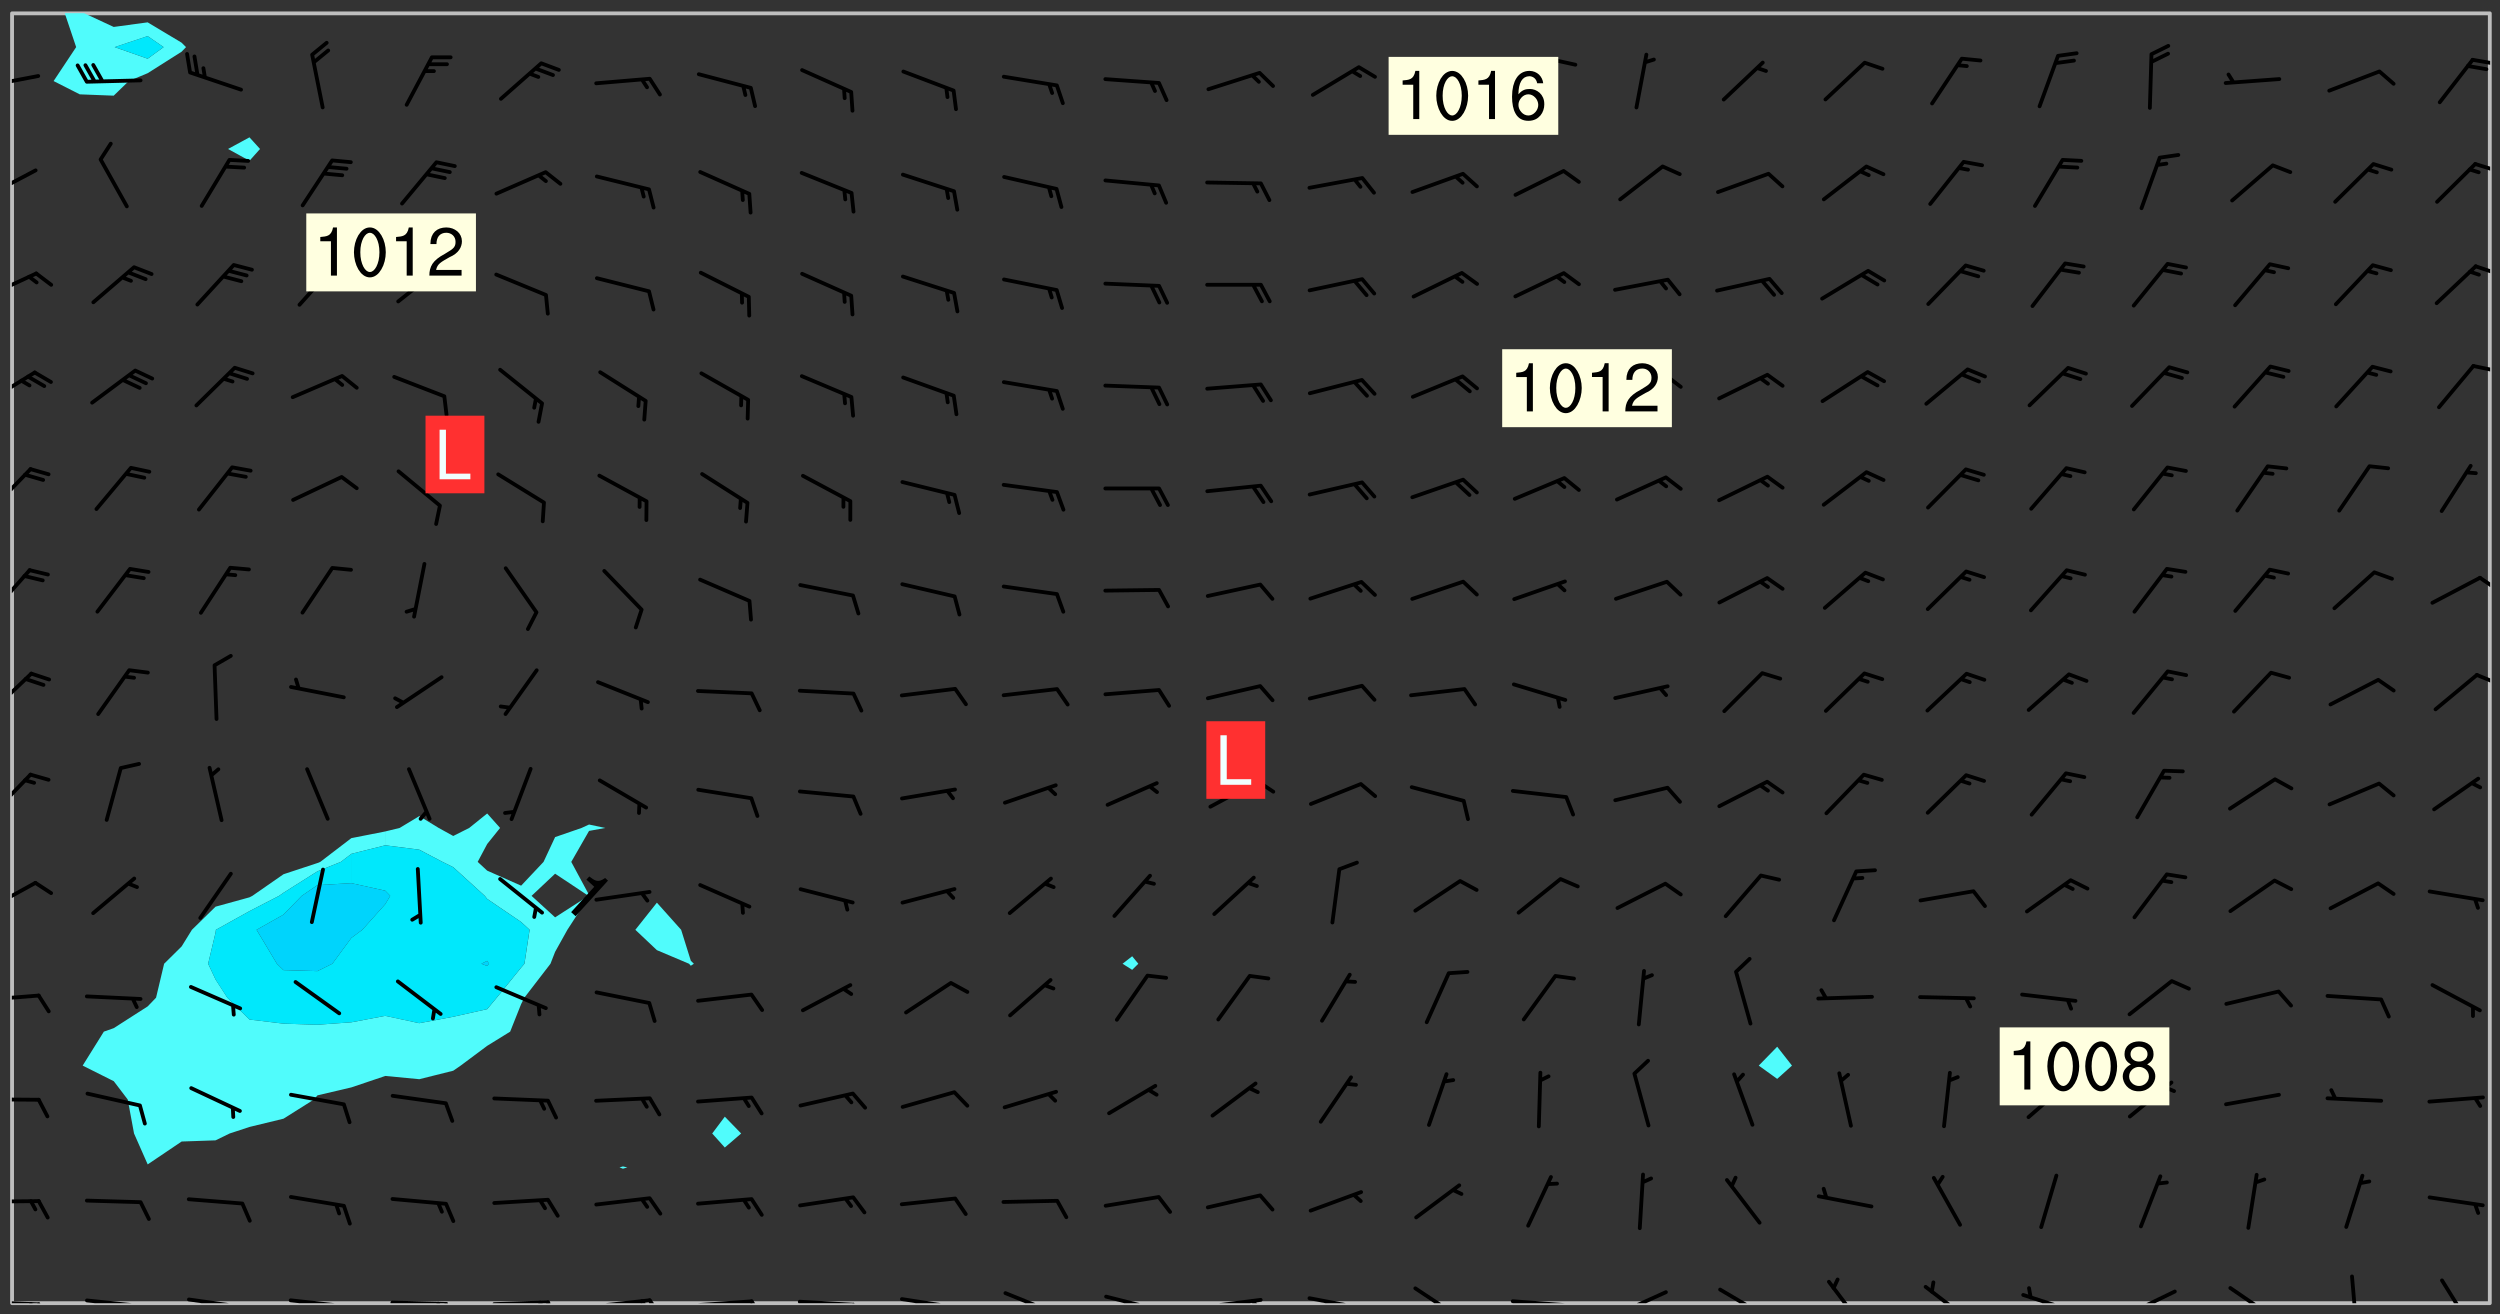 <svg xmlns="http://www.w3.org/2000/svg" role="img" xmlns:xlink="http://www.w3.org/1999/xlink" viewBox="142.45 309.95 326.84 171.84"><rect x="142.45" y="309.95" width="326.84" height="171.84" fill="#333333" stroke="none"/><defs><clipPath id="a"><path d="M144 311.672h1v168.656h-1zm0 0"/></clipPath><clipPath id="b"><path d="M144 311.672h324v168.656H144zm0 0"/></clipPath><clipPath id="c"><path d="M149 311.672h18V323h-18zm0 0"/></clipPath><clipPath id="d"><path d="M467 311.672h1v168.656h-1zm0 0"/></clipPath><clipPath id="e"><path d="M144 479h4v1.328h-4zm0 0"/></clipPath><clipPath id="f"><path d="M147 480h2v.328h-2zm0 0"/></clipPath><clipPath id="g"><path d="M146 480h2v.328h-2zm0 0"/></clipPath><clipPath id="h"><path d="M153 479h9v1.328h-9zm0 0"/></clipPath><clipPath id="i"><path d="M160 480h2v.328h-2zm0 0"/></clipPath><clipPath id="j"><path d="M159 480h2v.328h-2zm0 0"/></clipPath><clipPath id="k"><path d="M166 479h9v1.328h-9zm0 0"/></clipPath><clipPath id="l"><path d="M173 480h3v.328h-3zm0 0"/></clipPath><clipPath id="m"><path d="M172 480h2v.328h-2zm0 0"/></clipPath><clipPath id="n"><path d="M180 479h8v1.328h-8zm0 0"/></clipPath><clipPath id="o"><path d="M187 480h2v.328h-2zm0 0"/></clipPath><clipPath id="p"><path d="M186 480h2v.328h-2zm0 0"/></clipPath><clipPath id="q"><path d="M193 479h9v1.328h-9zm0 0"/></clipPath><clipPath id="r"><path d="M200 480h3v.328h-3zm0 0"/></clipPath><clipPath id="s"><path d="M199 480h2v.328h-2zm0 0"/></clipPath><clipPath id="t"><path d="M206 479h9v1.328h-9zm0 0"/></clipPath><clipPath id="u"><path d="M213 479h3v1.328h-3zm0 0"/></clipPath><clipPath id="v"><path d="M212 479h2v1.328h-2zm0 0"/></clipPath><clipPath id="w"><path d="M220 479h8v1.328h-8zm0 0"/></clipPath><clipPath id="x"><path d="M227 479h3v1.328h-3zm0 0"/></clipPath><clipPath id="y"><path d="M226 479h2v1.328h-2zm0 0"/></clipPath><clipPath id="z"><path d="M233 479h8v1.328h-8zm0 0"/></clipPath><clipPath id="A"><path d="M240 479h3v1.328h-3zm0 0"/></clipPath><clipPath id="B"><path d="M246 479h9v1.328h-9zm0 0"/></clipPath><clipPath id="C"><path d="M253 480h3v.328h-3zm0 0"/></clipPath><clipPath id="D"><path d="M260 479h8v1.328h-8zm0 0"/></clipPath><clipPath id="E"><path d="M266 480h1v.328h-1zm0 0"/></clipPath><clipPath id="F"><path d="M273 478h8v2.328h-8zm0 0"/></clipPath><clipPath id="G"><path d="M286 479h9v1.328h-9zm0 0"/></clipPath><clipPath id="H"><path d="M292 480h2v.328h-2zm0 0"/></clipPath><clipPath id="I"><path d="M300 479h8v1.328h-8zm0 0"/></clipPath><clipPath id="J"><path d="M306 479h2v1.328h-2zm0 0"/></clipPath><clipPath id="K"><path d="M313 479h8v1.328h-8zm0 0"/></clipPath><clipPath id="L"><path d="M319 480h2v.328h-2zm0 0"/></clipPath><clipPath id="M"><path d="M327 478h7v2.328h-7zm0 0"/></clipPath><clipPath id="N"><path d="M339 479h9v1.328h-9zm0 0"/></clipPath><clipPath id="O"><path d="M353 478h8v2.328h-8zm0 0"/></clipPath><clipPath id="P"><path d="M367 478h7v2.328h-7zm0 0"/></clipPath><clipPath id="Q"><path d="M381 477h6v3.328h-6zm0 0"/></clipPath><clipPath id="R"><path d="M393 477h8v3.328h-8zm0 0"/></clipPath><clipPath id="S"><path d="M406 478h8v2.328h-8zm0 0"/></clipPath><clipPath id="T"><path d="M420 478h8v2.328h-8zm0 0"/></clipPath><clipPath id="U"><path d="M433 478h8v2.328h-8zm0 0"/></clipPath><clipPath id="V"><path d="M449 476h2v4.328h-2zm0 0"/></clipPath><clipPath id="W"><path d="M461 477h5v3.328h-5zm0 0"/></clipPath><clipPath id="X"><path d="M144 466h4v2h-4zm0 0"/></clipPath><clipPath id="Y"><path d="M144 453h4v1h-4zm0 0"/></clipPath><clipPath id="Z"><path d="M144 439h4v2h-4zm0 0"/></clipPath><clipPath id="aa"><path d="M144 425h4v5h-4zm0 0"/></clipPath><clipPath id="ab"><path d="M144 410h3v7h-3zm0 0"/></clipPath><clipPath id="ac"><path d="M144 397h3v7h-3zm0 0"/></clipPath><clipPath id="ad"><path d="M466 397h2v3h-2zm0 0"/></clipPath><clipPath id="ae"><path d="M144 384h3v7h-3zm0 0"/></clipPath><clipPath id="af"><path d="M466 385h2v3h-2zm0 0"/></clipPath><clipPath id="ag"><path d="M144 371h3v6h-3zm0 0"/></clipPath><clipPath id="ah"><path d="M144 358h4v5h-4zm0 0"/></clipPath><clipPath id="ai"><path d="M465 357h3v2h-3zm0 0"/></clipPath><clipPath id="aj"><path d="M144 345h4v4h-4zm0 0"/></clipPath><clipPath id="ak"><path d="M465 344h3v2h-3zm0 0"/></clipPath><clipPath id="al"><path d="M144 331h4v5h-4zm0 0"/></clipPath><clipPath id="am"><path d="M465 331h3v2h-3zm0 0"/></clipPath><clipPath id="an"><path d="M144 319h4v3h-4zm0 0"/></clipPath><clipPath id="ao"><path d="M465 317h3v2h-3zm0 0"/></clipPath><g id="ap" clip-path="url(#clip1)"><path fill="#fff" fill-opacity="0" fill-rule="evenodd" d="M0 0h1000v1000H0zm0 0"/><path fill="#d3d3d3" fill-opacity="0" fill-rule="evenodd" d="M162.152 355.867l-.234.293.059.234.117.172.176.234.293.348.113.059.117-.172.059-.234.176-.176.465-.176h.699l.234.293.289.816.059.176.176.23.352.234.699.699.172.176.234.348.234.41.289.582.41.465.23.234.234.176.117.23.176.293.172 1.164v.234l.059.289.059.117.117.117.348.41.117.172.176.176.176.234.117.172.172.352.059.234.234.406.234-.059-.176.176-.059.93h-.582l-.234-.113-.348.113-.117.117-.059.293-.059.176-.117.172-.465.293-.059.234-.059.113v.645l.059.172v.41l.059.059v.406l.059.406.117.176.059.059.23.641-.059.293v.699l-.059.582v.234l-.059.23-.055.352v1.922l.055.117h.426l-.367.117-.023.352.891 1.168 1.742.539 1.34.359v.539l.09.809.535.715 1.52.27.891-.086.09 1.164.535.18 1.16-.18 2.055-.984 1.16-.363 1.879-.176 1.695-.18-.18.719-1.516.086-1.25.09-.805.27-1.074.809.27.719.535.898-.18.625-.266.809.266 1.078.625.898.805.18 1.25-.18-.266.723.098.504.055.293v.172l.059.293v.406l.176.117.352.117h.406l.293-.176.113-.117.059-.117.117-.23.059-.176.352-.465.23-.176.176-.059.176.059.059.176.117.988.055.469.059.172.117.234.176.059.816.059h.289l.117.234.059.406.059.352v1.105l.117.293.117.348.289.699.176.352.582.754.352.176.172.059.469.234.641.465.348.234.293.176.293.055.23.062.816.348.293.176.113.172.352.352.117.176.523.641v.289l.059.352v.348l.059.352.059.289.117.059.172.059h.176l.582.234.176.117.176.289.176.234.113.234.293.23.117.117v.41l.059.055.289.234.234.117.059.117.117.172.059.117.23.234.059.176.234.059.117.059-.117.113-.059.117v.117l-.117.293-.117.289v.582l.176.117.117.059.059.117.117.117.113.059.176.348.059.352.059.406v.176l-.059.176-.117.699v.172l.117.176.293.293h.406l.176.117.117.172.117.293v.234h-.527l-.23-.234h-.234l-.176.059-.059.699.059.348.117.176.176.41.117.23.289.469.176.055h.523l.234.059.758.641.059.293v.234l.059.059.23.348v.352l-.117.172v.293l.293.289.293.176.172.059.293.176.293.117.582.406.289.234.293.176.219.16.016.012.23.176.641.523.176.234.117.176.176.176.113.172v.641l.117.176.469.117.582.117.234.059.23.113.293.117.113.059.586.352.289.172.176.062.176.055.176.059.699.352.289.176.234.055.289.176.234.117.641.406.293.117.172.059.234.059.41.059.23.059.234.117.059.172-.41.176.469.059.059.293.113.234.176.055.234.059.176.059.406.117.641.234.117.172.059.234v.176l-.059.117-.059.406.234.234.117.059.348.117.641.23.176.117.289.117.176.176.234.465.582 1.105.176.176.348.176.176.117.352.117 1.047.523.234.059.465.113.293.059.465.176.758.582.234.234.348.465.176.176.289.234.816.699.293.176.289.289.293.176.293.289.695.641.176.176.293.234.289.234.469.289.641.582.348.234.234.293.348.348.352.465.934.992.348.406.117.176.234.059.113.117.645.176.23.113.234.059.293.176.23.117.934.699.406.406.234.176.406.176.234.117.816.348.348.234.234.117.293.289.23.117.758.352.352.172.23.059.293.117.234.059.871.176h.816l.469.23.172.059.875.699.465.117.293.059.176.059.23.059.469.059.348.059.352.059.406.059h.293l.172.059v.23l.176.176h.293l.348.059.352.059.699.117h.641l.465-.234.293-.176.172-.117.41-.172.289-.176.934-.465.469-.293.523-.293.465-.172.465-.176 1.051-.465.289-.117.41-.117.289-.117.527-.176 1.516-.699.582-.348.289-.059.293-.059.348-.117.875-.23.352-.117h.113l.234-.059.875-.234.234-.059h.812l.352-.059.816-.117.172-.059.352-.055.293-.059.23-.059.816-.176.176-.059h.348l.234-.059.465-.117.758-.172.234-.059h.348l.41-.117.289-.059 1.285-.059h.289l.41-.059.23-.059h.176l.875-.117h.406l.41-.117h.348l.352-.113.871-.059h1.75l1.047.289.41.117.289.117.352.117.289.117 1.051.172.289.059h.293l.293.059.172.059.41.059.172.059.117.059h.117l.117.059.352.059h.113l.41.066 1.922.395 1.926.395 1.52.449 1.695.719 2.145.805 1.605-.719 1.43-.805 1.16-1.078 1.25-.449 3.035-.719 1.875-.359 2.145-1.348 2.234-1.254 2.5-1.258 1.695-.449 1.785-.18 1.16-.27.625.539 1.34-.27.715-.988.984-1.344.445-.18.805-.359 1.875-.539 1.785-.449 1.25-.27 1.16-.09 1.699-.09 1.961-.27 1.25-.09h.539l.625-.09h.891l2.145-.18 2.41-.18 2.59-.09 1.695.18 1.609.09 1.43.359 1.16.719 1.875.988 1.16 1.527.266.715.629.09.355.898.535.539.535 1.527 1.074.359h.535l-.805.535.09 1.707.715 2.695.891.805.895.988.715 1.258 1.785.539 1.52-.18.355 1.344 1.609-.805.98-.539.27.27.316-.215.219-.145.801.449.449-.359h.355l.535-.27.539-.719.535-.27.625-.988 1.16.449.84.371 1.395.617 1.695-.18h1.605l1.785.09.18-1.707.535-1.344.805.27.492.848.402.406-.09.539v.359l.715.449.711-.27h1.43l.359.988.445 1.258.715 1.344 1.25.629 1.695.629.715-.18.18-.539.98-.09.449.359.086 1.258-.266.629-.535.18v.539l.715.984.266.539.984.988.801 1.078-.266.359-.09.898-.625 2.332-.355 2.066-.09 1.793-.18.719-.09.539v1.438l-.98 1.883-.359 1.707-.535.898-.805 1.168-.266.539 2.055 1.254.086.359-.355.539-.09-.18v.809l.09 1.438-.445.715-1.074.094-.266.715.535.898.805.719 1.16.809 1.34.27.445.359-.355.449-1.789-.09-1.25-.449-.715-.719-.625-.09-.176 3.59-.188 1.309h89.359V311.703h-55.27v49.082l.762.125 3.289.543 2.023 2.836v2.754l2.352.332 2.348.332h4.051l-1.379 4.16-2.023.707-2.023.703-.543.344-2.594 1.617-.188.117-2.023-2.078-.73-2.742-2.672-2.078-1.375-3.5-.066-.082-1.957-2.672 2.75-1.418v-49.082H294.422v91.414l.117.031.133.012.074.074.105.047.09.059.086.059.09.059.297.297.059.09.031.117.027.117.016.137-.031.117-.059.09-.059.086-.043.105-.047.102-.027.121v.145l.176.27.148.148.074.086.074.074.043.105.062.09.059.086.043.105.059.09.047.102.043.105.059.086.117.18.074.074.062.086.059.09.043.105.059.09.059.086.062.09.059.09.043.102.117.18.074.074.059.086.074.074.09.059.105.047h.148l.133-.016.133.016.102-.047.074-.074.047-.102-.016-.133v-.148l-.047-.105-.027-.117-.047-.102-.027-.121-.043-.102-.062-.09-.043-.102-.043-.105-.031-.117-.016-.133-.012-.137.086-.059.059-.086.121-.031.043.105.016.133v.117l.059.102.059.09.09.059.148.148.059.09.043.105-.012.102.086.059.105.047.086.059.09.059.074.074-.117.027-.105.047-.086.059-.074.074-.059.09-.062.086-.027.121-.047.102-.043.105-.031.117-.012.133-.016.133v.148l.027.117.047.105.043.102.059.09.074.074.09.059.074.074.09.059.059.09.043.105.047.102.117.031.133.016h.148l.117-.031.105.043.043.105.047.102.027.121L299.5 410l.027.117.031.121.027.117.105.043.102.047.133-.016.148.148.062.086.074.074.07.074.09.062.105.043.102.043.117.031.137.016.117-.031.074-.074.027-.117-.012-.133-.031-.121-.027-.117.043-.105h.117l.09.062.117.027h.148l.133.016h.148l.133.016.133-.016h.148l.133-.016.133-.012.137.012.117-.027.133-.016.191-.059-.059.176-.016.133-.027.121-.016.133-.059.086-.133.016-.105.047-.105.043-.117.031-.117.027-.266.031h-.148l-.133.016-.074.074.059.086.148.148.117.18.074.07.09.062.09.059.086.059.09.059.102.043.105.062.105.043.086.059.105.047.102.043.18.117.059.09-.043.102-.047.105.016.133.223.223.059.09.043.102.031.121.043.102.016.133.031.117.012.137.031.117.148.148.102.043.105.043.117.031.133.016.137.016h.117l.117-.031.09-.059.043-.105.047-.102.043-.105.031-.117.012-.133v-.148l-.012-.133-.016-.133-.031-.117-.043-.105-.047-.105-.043-.102-.043-.105-.016-.133.016-.133.027-.117.031-.117.027-.121.047-.102.09-.059.086-.062.074-.074.09-.059.223-.223.059-.086.074-.074.117-.18.059-.086v-.148l-.074-.074-.102-.047-.105-.043-.102-.043-.059-.09-.047-.105-.027-.117.09-.059.117-.031.102-.043.18-.117.148-.148.012-.133-.012-.105-.09-.059-.133.016h-.148l-.133.016-.133-.016-.121-.031-.086-.059-.074-.074-.059-.09-.062-.086-.117-.18-.059-.086.031-.121.086-.059.121-.031.059-.086v-.121l-.031-.117-.059-.09-.059-.086-.047-.105-.027-.117-.016-.133.059-.09.074-.074.09-.059.117-.18.074-.074.059-.086.148-.148.121-.031.133-.016.133.016.074.074.043.105.016.133-.031.117-.117.031-.133.012-.148.148-.043.105-.047.102-.027.121-.031.117v.148l.031.117.043.105.059.09.074.07.074.074.117.031.121.027.117-.027.133-.016h.117l.09.059.074.074.047.105.059.086.102.047.133.016.105.043.086.059-.012.105-.074.074-.18.117-.059.09-.09.059-.07.074-.074.074-.062.09-.027.117-.016.133.016.133-.016.133v.148l.016.133.027.117.031.121.074.074.09.059.086.059.09.059.117.031v.086l-.102.047-.09.059-.266.031-.117.027h-.148l-.105.043-.102.047-.059.09-.062.234-.012.133-.031.121-.016.133v.293l-.012.133.012.137.016.133.133.016.133.012.121.031.086.059.074.074.047.105.043.102.016.133v.445l-.016.133v.445l.031.266.027.117.016.133.031.117.086.211.031.266v.148l-.031.117-.027.117-.031.121-.027.117-.031.117-.031.121-.012.133-.016.133.09.059.117-.031.102.016.047.105-.031.266v.441l-.043.105-.047.105-.043.102-.043.105-.059.086-.031.121-.043.117-.031.117-.016.133.016.133.059.09.105.047.086.059.059.086-.012.137-.031.117-.043.102v.445l-.016.133v.148l-.031.117-.043.105-.027.117-.047.105-.043.102-.031.121-.027.117-.031.133-.031.117-.027.117-.043.105-.031.117-.031.121-.012.133-.016.133v.297l.027.117v.148l.047.398.027.117.059.09.121.031h.148l.133-.016.059.09v.117l-.059.09-.09.059-.102.043-.105.047-.09.059-.086.059-.137.016-.117-.031-.133-.016-.102.047-.062.086-.012.137-.016.133-.031.117-.027.117-.016.133-.031.121v.297l.016.133.031.117v.148l.012.133v.148l-.027.117-.047.102-.027.121-.031.117-.059.09-.074.074-.102.043-.105.047-.117.027-.121.031-.102-.047.059-.086.105-.047.027-.117.031-.117.027-.121.031-.117v-.148l.016-.133-.031-.117-.043-.105-.105.016-.074.074-.102.043-.09.062-.074.074-.043.102-.016.133-.031.117L304.25 426l-.031.117-.027.117-.031.121-.027.117-.031.117-.043.105-.09.059h-.09l-.117-.031-.031-.086.016-.137-.031-.117v-.148l-.012-.133v-.148l-.062-.234-.027-.121-.043-.102-.047-.105-.059-.086-.059-.09-.043-.105-.062-.086-.148-.148-.07-.074-.105-.047-.105-.043-.102-.043-.297-.297-.09-.074-.086-.059-.105-.043-.09-.062-.086-.059-.105-.043-.09-.059-.086-.062-.074-.07-.105-.047-.086-.059-.105-.043-.09-.062-.102-.043-.105-.043-.086-.059-.105-.047-.105-.043-.102-.047-.09-.059-.102-.043-.105-.043-.09-.062-.117-.027-.133-.016-.133.016H299.75l-.133.016-.117-.031-.09-.059-.074-.074-.09-.059-.102-.047h-.148l-.121-.027-.102-.043-.074-.074-.117-.18-.09-.059-.102-.043-.09-.062-.105-.043-.09-.059-.086-.059-.105-.047-.059-.086-.059-.09-.043-.105-.047-.102-.074-.074-.086-.059-.074-.074-.09-.059-.223-.223-.043-.105-.031-.266.105-.043h.145l.105.043.074.074.09.059.086.059.105.047.09.059.148.148.07.074.148.148.062.086.074.074.086.059.074.074.09.062.09.059.086.059.27.176.102.047.105.043.102.043.047-.074.059-.086.074-.074.07-.074.105.043.074.074.059.09.043.102.047.105.043.105.121.027.117-.027.074-.09.043-.105.059-.09.074-.074.105-.043.117-.027.133.012.09.059.148.148.059.09.043.105.047.102.043.105.043.102.105.047.105.043.133.016.086-.059.059-.09.074-.074.105-.043.117.027.105.047.102.043.105.043.102.047.18.117v.117l-.016.133.016.133.016.137.059.086.102.047.121.027.117.031h.148l.117-.031.059-.09.18-.117.059-.09.074-.074.059-.086.117-.18.18-.117.117.031.09.059.043.074-.016.133v.117l.09.059h.148l.133-.016.133-.012.266-.031.105-.043.117-.031.121-.027.074-.074.07-.074.062-.09-.016-.105-.047-.102-.102-.043-.105-.016-.117.027-.266.031h-.148l-.074-.074-.09-.059-.117-.031-.117-.027-.133-.016h-.148l-.133.016h-.297l-.105-.047-.148-.148-.043-.102-.059-.09.223-.223.086-.059.105-.043.117-.031.133-.016.133.016.137.016.102.043.133-.012.09-.062.102-.043.062-.09-.047-.102-.09-.059-.117-.031-.102-.043-.059-.09-.062-.09v-.117l.016-.133.105-.047.074-.07v-.121l-.09-.059-.031-.117.09-.059.074-.074.043-.105.059-.09.047-.102.016-.133v-.148l-.047-.105-.043-.102-.09-.059-.133-.016-.102-.043-.137-.016-.117-.031h-.445l-.133-.016-.133-.012-.133-.016-.117-.031h-.148l-.133-.016-.133-.012-.266-.031-.121-.043-.086-.059-.074-.074v-.148l.012-.133.105-.047.102-.043.133-.016h.152l.133-.016h.293l.121.031.102.043.09.059.234.062.121-.047.09-.059.102-.043.133-.016.105.043.102.047.133.012.121-.027h.145l.121-.031.117-.027.105-.047.074-.074.086-.059.148-.148.059-.086.047-.105.027-.117.016-.105-.102-.043-.09-.059-.117-.031-.105-.043-.09-.062-.074-.086-.074-.074-.102-.043-.105-.047-.102-.043-.059-.09-.047-.102-.086-.211-.062-.086-.059-.09-.074-.074-.086-.059h-.27l-.117.031-.09.059-.102.043-.133.016-.105-.016-.027-.117-.062-.09-.117-.031-.102-.043-.148-.148-.031-.117-.016-.105.074-.074.18-.117.117-.027.117-.031.137.016.102.043.105.043.102.047.105.043.117.031.133.016.117.027.133.016.105-.016.09-.059-.074-.074-.105-.043-.074-.074-.074-.09-.148-.148-.086-.059-.09-.059-.074-.074-.09-.059-.102-.047-.121-.027-.102-.047-.105-.043-.117-.031-.102-.043-.121-.031h-.148l-.117.031-.105.043-.086.062-.18.117-.086.059-.09.059-.105.047-.086.059-.105.043-.102.043-.105.047-.074.074-.059.09-.059.086-.047.105-.059.086-.074.074-.133-.012-.117-.031h-.117l-.074.074-.09.059-.074.074-.09.059-.086.059-.105.047-.102.043-.137.016-.102-.043-.148-.148-.105-.047h-.086l-.105.047-.102.043-.121.031-.117-.031-.074-.074v-.117l.031-.121.074-.07.059-.09.074-.074.117-.031.105-.043h.293l.133-.016.137-.016.102-.043.09-.059.102-.047.09-.059.133-.012.09.059.133.012.09-.059.086-.059.105-.043.09-.059.086-.062.09-.059.148-.148.059-.086.059-.09.105-.043.133-.016.117.027.121.031.059-.059.059-.09.031-.266.027-.117.105.012.133.016.102-.043.09-.059.059-.09.074-.074.059-.09.047-.102.012-.133-.012-.133-.047-.105-.148-.148-.059-.09-.059-.086-.043-.105v-.445l.016-.133v-.148l.012-.133-.059-.059-.09.059-.102-.043-.18-.117-.086-.059-.062-.09-.059-.09-.074-.074-.086-.059-.121.031-.102.012-.105.047-.086.059-.105.043-.148.148-.09.059-.086.059-.09.062-.105.043-.133.016v-.121l.105-.043.117-.031.074-.07.043-.105v-.148l-.027-.117-.148-.148-.133-.016h-.148l-.117.031-.105.043-.102.043-.09.062-.117.027-.074-.074.012-.133-.043-.102-.043-.105-.09-.059-.117.027-.121.031-.117.031-.102.043-.121.031-.102.043-.105.043-.09.059-.102.016v-.117l.016-.133-.059-.09-.074.043-.148.148-.059.09-.074.074-.047.105-.043.102-.074.074-.059.09-.074.074-.059.086-.074.074-.09.062-.074.07-.074.074-.102.016-.133.016-.105-.043v-.121l.148-.148.043-.102.059-.09.047-.102.043-.105.059-.09.031-.117.043-.102.031-.121.027-.117.047-.105.043-.102.043-.105.074-.07.09-.062.09-.059.102-.043h.297l.266-.031.105-.043-.074-.074-.117-.031-.105-.043-.09-.059-.102-.047-.09-.059-.102-.043-.105-.043-.09-.062-.086-.059-.105-.043-.102-.043-.121-.031-.117-.031-.102-.043L297.5 410.25l-.102-.043-.09-.059-.043-.105-.016-.133.102-.043.133-.016.137.016.133-.016.102-.043.059-.09.016-.105-.09-.059-.074-.074-.102-.043-.09-.059-.148-.148-.043-.105-.016-.133v-.293l-.059-.09-.09-.059-.074-.074-.043-.105-.031-.117-.059-.09-.074-.074-.117-.027-.074-.074-.09-.059-.09-.062-.086-.059-.074-.074-.059-.086-.047-.105-.086-.059-.148-.148-.195-.059-.133.016-.102.043-.074.074-.047.102-.043.105-.059.09-.059.086-.297.297-.09.059h-.086l-.062-.086-.043-.105.031-.117.059-.09.027-.117-.012-.133-.09-.062-.105.047-.117.027-.117.031-.27.176-.102.047-.117.027-.105.047-.09.059-.102.043-.059-.086-.047-.105.016-.133.047-.105.07-.074.074-.07.059-.09v-.148l-.043-.105h-.238l-.102.047-.031.117-.027.117-.031.121-.074.043-.133.016-.074-.047-.043-.102-.043-.105-.047-.102-.043-.105-.121.031-.102.043-.133.016-.117.031-.105.043-.09.059-.102.047-.121.027-.133.016-.102-.043-.059-.09-.047-.105-.043-.102-.043-.105v-.117l.059-.09.086-.059.18-.117.102-.047.105-.043.105-.059.102-.043.09-.062.102-.043.105-.059.102-.047.09-.059.105-.043.102-.043.09-.062.102-.043.137-.016.117.031.102.043.121.031.102.043.105.047.102.043.105.043.102.047.105.043.102.043.105.047.086.059.105.043.117.031.105.043.102.047.09.059.105.043.102.043.105.047.117.027.102.047.121.027h.148l.086-.059.016-.102.059-.09-.027-.117-.074-.074-.117-.18-.074-.074-.09-.074-.18-.117-.086-.059-.105-.043-.102-.047-.27-.176-.059-.09-.074-.074-.059-.09-.043-.102-.031-.117-.016-.137v-.562l-.012-.133-.016-.133-.031-.117-.016-.133-.012-.133-.031-.121-.223-.223-.059-.086-.016-.105.031-.117.133-.016v-91.414H172.992v1.453l-.059.234-.352 1.051-.172.523-.117.348-.176.41-.117.172-.234.293-.23.059h-.352l-.117.059-.23.406v.293l.117.176.23.23.117.234.641.758.293.465.176.234.23.352.234.348.641.816.176.465.172.41.117.695.176.469.117 1.398.059.465v.875l.117 1.047v4.781l-.059.465-.352 1.281-.176.523-.113.41-.352.93L172.934 336l-.234.582-.117.176-.172.348-.176.406-.352.816-.059.293-.113.293-.117.289-.059.176-.117.875-.059.406-.059.117-.059.176-.059.172-.23.527-.117.172v.234l-.117.234-.059.172-.176.586v.289l-.059.176v.293l-.059.113-.059.527v.172l-.055.234v2.621l-.176.816-.117.176-.176.234-.117.172-.113.234-.586.934-.23.289-.293.465-.176.234-.289.352-.352.699-.113.23-.176.41-.176.23-.406.527-.816.699-.293.172-.289.234-.176.117-.176.176-.523.406-.527.176-.172.176-.234.055-.641.176h-.758m12.211 31.023l-1.074.449.359.895 1.25-.715.445-.539-.98-.09"/><path fill="#d3d3d3" fill-opacity="0" fill-rule="evenodd" d="M201.508 416.598h-.895l.449.629.98.359.805-.09.445-.988-.176.09-.715-.355-.895.355m154.621 59.07l-.059-.523v-.293l.113-.293.059-.23.469-.469h.113l.117-.113.117-.059h.176l.234-.059h.348l.234.059.117.059.23.172.059.176.117.582v.293l-.117.176-.172.289-.176.176-.527.523-.23.234-.117.059h-.176l-.117-.059-.406-.293-.176-.117-.117-.059-.059-.113-.055-.117m6.641-10.957l-.059-.172v-1.109l.059-.172.176-.059.172-.059h.176l.234-.059.117.059.059.699-.059.172-.117.176-.117.059-.234.523-.113.059h-.234l-.059-.117m9.613-14.391l-.117-.176v-.699l.293-.875.117-.172.176-.352.113-.23.117-.293.352-.758.117-.23.172-.234h.176l.117-.059h.641l.117.059.234.234.172.113.352.293.117.117.113.176v.113l.117.059.117.117v.699l-.059.176v.23l-.059.176-.348 1.051-.117.23-.117.234-.117.059-.23.234-.641.289h-.875l-.41-.117-.641-.465"/><path fill="none" stroke="#bebebe" stroke-linecap="round" stroke-linejoin="round" stroke-miterlimit="10" stroke-width=".5" d="M467.957 311.695H144.027v168.625h323.93v-168.625"/><g clip-path="url(#a)"><path fill="#fff" fill-opacity="0" fill-rule="evenodd" d="M144 475.891v4.438h.004H144V311.672h.004H144v164.219"/></g><g clip-path="url(#b)"><path fill="#fff" fill-opacity="0" fill-rule="evenodd" d="M144.004 480.328V311.672h6.91l1.492 4.438-2.949 4.438 3.418 1.738 4.441.172 1.969-1.91 2.469-1.027 4.438-2.809.578-.602-.578-.578-4.438-2.66-4.438.602-3.879-1.801h21.629v16.23l-2.805 1.523 2.805 1.543 1.379-1.543-1.379-1.523v-16.23h31.07v104.629l-2.348 1.891-2.09 1.051-1.902-1.051-2.535-1.547-2.566 1.547-1.875.457-4.438.875-4.062 3.105-.375.152-4.438 1.465-4.066 2.824-.375.191-4.438 1.223-3.09 3.023-1.348 2.18-2.285 2.258-1.055 4.438-1.098 1.141-4.438 2.844-1.289.453-2.77 4.441 4.059 2.035 1.828 2.402.824 4.438 1.785 4.043 4.438-2.992 4.438-.152 1.84-.898 2.598-.855 4.441-1.078 3.977-2.504.461-.547 4.438-1.043 4.438-1.496 4.441.426 4.438-1.109.969-.668 3.469-2.586 3.004-1.855 1.434-3.602.422-.836 3.414-4.438.605-1.555 1.605-2.883 2.832-4.367.289-.07-.289-.125-2.324-4.316 2.324-4.051 2.125-.387-2.125-.449-.98.449-3.457 1.195-1.512 3.242-2.93 3.109-4.438-1.965-1.242-1.145 1.242-2.336 1.688-2.102-1.688-1.891v-104.629h17.754V462.441l-.449.133.449.168.574-.168-.574-.133V311.672h4.438v116.289l-2.816 3.547 2.816 2.66 4.199 1.777.238.262.398-.262-.398-.387-1.266-4.051-3.172-3.547V311.672h8.879V455.938l-1.648 2.199 1.648 1.836 2.137-1.836-2.137-2.199V311.672h53.258v123.293l-1.258.98 1.258.797.805-.797-.805-.98V311.672h84.328v135.121l-2.41 2.469L374.793 451l1.934-1.738-1.934-2.469v-135.121h93.203v168.656H144.004"/></g><g clip-path="url(#c)"><path fill="#50fcfc" fill-rule="evenodd" d="M152.875 322.285l-3.418-1.738 2.949-4.438-1.492-4.438h2.523l3.879 1.801 4.438-.602v1.801l-4.312 1.438 4.312 1.516 2.086-1.516-2.086-1.438v-1.801l4.438 2.66.578.578-.578.602-4.438 2.809-2.469 1.027-1.969 1.91-4.441-.172"/></g><path fill="#50fcfc" fill-rule="evenodd" d="M157.316 451.297l-4.059-2.035 2.77-4.441 1.289-.453 4.438-2.844 1.098-1.141 1.055-4.438 2.285-2.258 1.348-2.18 3.09-3.023 4.438-1.223.375-.191 4.066-2.824 4.438-1.465.375-.152 4.062-3.105 4.438-.875v1.812l-4.438 1.117-1.375 1.051-3.062 1.238-4.438 2.801-.574.402-3.867 1.996-4.391 2.441-.047.371-.969 4.066.969 2.059 1.539 2.379 2.898 2.859 4.441.535 4.438.145 4.438-.32 4.438-.844 4.441.961 4.438-.84 4.438-.996 1.258-1.5 3.18-3.922.438-.516.676-4.438-1.113-1.023-4.438-3.016-.312-.398-4.125-3.75-1.402-.691-3.035-1.594-4.441-.574v-1.812l1.875-.457 2.566-1.547 2.535 1.547 1.902 1.051 2.09-1.051 2.348-1.891 1.688 1.891-1.688 2.102-1.242 2.336 1.242 1.145 4.438 1.965 2.93-3.109 1.512-3.242v4.785l-3.078 2.898 3.078 2.809 4.363-2.809-4.363-2.898v-4.785l3.457-1.195.98-.449 2.125.449-2.125.387-2.324 4.051 2.324 4.316.289.125-.289.07-2.832 4.367-1.605 2.883-.605 1.555-3.414 4.438-.422.836-1.434 3.602-3.004 1.855-3.469 2.586-.969.668-4.438 1.109-4.441-.426-4.438 1.496-4.438 1.043-.461.547-3.977 2.504-4.441 1.078-2.598.855-1.84.898-4.438.152-4.438 2.992-1.785-4.043-.824-4.438-1.828-2.402"/><path fill="#00e8fc" fill-rule="evenodd" d="M161.754 317.625l-4.312-1.516 4.312-1.438 2.086 1.438-2.086 1.516m8.875 120.379l-.969-2.059.969-4.066.047-.371 4.391-2.441 3.867-1.996.574-.402 4.438-2.801 3.062-1.238 1.375-1.051v3.832l-4.438.262-2.051 1.398-2.387 2.457-3.516 1.98 2.66 4.438.855.836 4.438.129 1.953-.965 2.484-3.375 1.438-1.062 3-3.355.648-1.082-.648-.672-4.438-.988v-3.832l4.438-1.117 4.441.574 3.035 1.594 1.402.691 4.125 3.75.312.398v8.098l-.75.379.75.289.242-.289-.242-.379v-8.098l4.438 3.016 1.113 1.023-.676 4.438-.438.516-3.18 3.922-1.258 1.5-4.438.996-4.438.84-4.441-.961-4.438.844-4.438.32-4.438-.145-4.441-.535-2.898-2.859-1.539-2.379"/><path fill="#50fcfc" fill-rule="evenodd" d="M175.066 330.969l-2.805-1.543 2.805-1.523 1.379 1.523-1.379 1.543"/><path fill="#00d4fc" fill-rule="evenodd" d="M178.652 435.945l-2.66-4.438 3.516-1.98 2.387-2.457 2.051-1.398 4.438-.262 4.438.988.648.672-.648 1.082-3 3.355-1.438 1.062-2.484 3.375-1.953.965-4.438-.129-.855-.836m27.484.289l-.75-.289.75-.379.242.379-.242.289"/><path fill="#fff" fill-opacity="0" fill-rule="evenodd" d="M215.016 424.172l-3.078 2.898 3.078 2.809 4.363-2.809-4.363-2.898"/><path fill="#50fcfc" fill-rule="evenodd" d="M223.891 462.742l-.449-.168.449-.133.574.133-.574.168m4.438-28.574l-2.816-2.66 2.816-3.547L231.5 431.508l1.266 4.051.398.387-.398.262-.238-.262-4.199-1.777m8.879 25.805l-1.648-1.836 1.648-2.199 2.137 2.199-2.137 1.836m53.258-23.23l-1.258-.797 1.258-.98.805.98-.805.797M374.793 451l-2.41-1.738 2.41-2.469 1.934 2.469L374.793 451"/><g clip-path="url(#d)"><path fill="#fff" fill-opacity="0" fill-rule="evenodd" d="M467.996 480.328H468V311.672h-.004H468v168.656h-.004"/></g><path fill="#fff" fill-opacity="0" fill-rule="evenodd" d="M213.5 428.387l4.32 3.934 6.707-7.363-4.32-3.934-6.707 7.363"/><path fill-rule="evenodd" d="M221.559 424.734l.379.344-4.238 4.652-.582-.531 3.023-3.316-1.027-.938.375-.41.457.328.223.133.23.086.246.031.27-.035.301-.125.344-.219"/><g clip-path="url(#e)"><path fill="none" stroke="#000" stroke-linecap="round" stroke-linejoin="round" stroke-miterlimit="10" stroke-width=".5" d="M147.512 480.473l-7.023-.285"/></g><g clip-path="url(#f)"><path fill="none" stroke="#000" stroke-linecap="round" stroke-linejoin="round" stroke-miterlimit="10" stroke-width=".5" d="M147.512 480.473l1.062 2.211"/></g><g clip-path="url(#g)"><path fill="none" stroke="#000" stroke-linecap="round" stroke-linejoin="round" stroke-miterlimit="10" stroke-width=".5" d="M146.488 480.43l.531 1.105"/></g><g clip-path="url(#h)"><path fill="none" stroke="#000" stroke-linecap="round" stroke-linejoin="round" stroke-miterlimit="10" stroke-width=".5" d="M160.809 480.695l-6.988-.73"/></g><g clip-path="url(#i)"><path fill="none" stroke="#000" stroke-linecap="round" stroke-linejoin="round" stroke-miterlimit="10" stroke-width=".5" d="M160.809 480.695l.922 2.273"/></g><g clip-path="url(#j)"><path fill="none" stroke="#000" stroke-linecap="round" stroke-linejoin="round" stroke-miterlimit="10" stroke-width=".5" d="M159.793 480.586l.461 1.141"/></g><g clip-path="url(#k)"><path fill="none" stroke="#000" stroke-linecap="round" stroke-linejoin="round" stroke-miterlimit="10" stroke-width=".5" d="M174.109 480.82l-6.957-.98"/></g><g clip-path="url(#l)"><path fill="none" stroke="#000" stroke-linecap="round" stroke-linejoin="round" stroke-miterlimit="10" stroke-width=".5" d="M174.109 480.82l.84 2.305"/></g><g clip-path="url(#m)"><path fill="none" stroke="#000" stroke-linecap="round" stroke-linejoin="round" stroke-miterlimit="10" stroke-width=".5" d="M173.098 480.676l.418 1.152"/></g><g clip-path="url(#n)"><path fill="none" stroke="#000" stroke-linecap="round" stroke-linejoin="round" stroke-miterlimit="10" stroke-width=".5" d="M187.438 480.711l-6.984-.762"/></g><g clip-path="url(#o)"><path fill="none" stroke="#000" stroke-linecap="round" stroke-linejoin="round" stroke-miterlimit="10" stroke-width=".5" d="M187.438 480.711l.91 2.277"/></g><g clip-path="url(#p)"><path fill="none" stroke="#000" stroke-linecap="round" stroke-linejoin="round" stroke-miterlimit="10" stroke-width=".5" d="M186.422 480.598l.457 1.141"/></g><g clip-path="url(#q)"><path fill="none" stroke="#000" stroke-linecap="round" stroke-linejoin="round" stroke-miterlimit="10" stroke-width=".5" d="M200.773 480.422l-7.027-.184"/></g><g clip-path="url(#r)"><path fill="none" stroke="#000" stroke-linecap="round" stroke-linejoin="round" stroke-miterlimit="10" stroke-width=".5" d="M200.773 480.422l1.094 2.195"/></g><g clip-path="url(#s)"><path fill="none" stroke="#000" stroke-linecap="round" stroke-linejoin="round" stroke-miterlimit="10" stroke-width=".5" d="M199.75 480.395l.547 1.098"/></g><g clip-path="url(#t)"><path fill="none" stroke="#000" stroke-linecap="round" stroke-linejoin="round" stroke-miterlimit="10" stroke-width=".5" d="M214.086 480.215l-7.023.23"/></g><g clip-path="url(#u)"><path fill="none" stroke="#000" stroke-linecap="round" stroke-linejoin="round" stroke-miterlimit="10" stroke-width=".5" d="M214.086 480.215l1.223 2.125"/></g><g clip-path="url(#v)"><path fill="none" stroke="#000" stroke-linecap="round" stroke-linejoin="round" stroke-miterlimit="10" stroke-width=".5" d="M213.066 480.246l.609 1.066"/></g><g clip-path="url(#w)"><path fill="none" stroke="#000" stroke-linecap="round" stroke-linejoin="round" stroke-miterlimit="10" stroke-width=".5" d="M227.383 479.945l-6.984.766"/></g><g clip-path="url(#x)"><path fill="none" stroke="#000" stroke-linecap="round" stroke-linejoin="round" stroke-miterlimit="10" stroke-width=".5" d="M227.383 479.945l1.383 2.031"/></g><g clip-path="url(#y)"><path fill="none" stroke="#000" stroke-linecap="round" stroke-linejoin="round" stroke-miterlimit="10" stroke-width=".5" d="M226.367 480.059l.691 1.012"/></g><g clip-path="url(#z)"><path fill="none" stroke="#000" stroke-linecap="round" stroke-linejoin="round" stroke-miterlimit="10" stroke-width=".5" d="M240.711 480.082l-7.012.492"/></g><g clip-path="url(#A)"><path fill="none" stroke="#000" stroke-linecap="round" stroke-linejoin="round" stroke-miterlimit="10" stroke-width=".5" d="M240.711 480.082l1.301 2.078"/></g><g clip-path="url(#B)"><path fill="none" stroke="#000" stroke-linecap="round" stroke-linejoin="round" stroke-miterlimit="10" stroke-width=".5" d="M254.027 480.527l-7.016-.398"/></g><g clip-path="url(#C)"><path fill="none" stroke="#000" stroke-linecap="round" stroke-linejoin="round" stroke-miterlimit="10" stroke-width=".5" d="M254.027 480.527l1.027 2.23"/></g><g clip-path="url(#D)"><path fill="none" stroke="#000" stroke-linecap="round" stroke-linejoin="round" stroke-miterlimit="10" stroke-width=".5" d="M267.309 480.867l-6.945-1.078"/></g><g clip-path="url(#E)"><path fill="none" stroke="#000" stroke-linecap="round" stroke-linejoin="round" stroke-miterlimit="10" stroke-width=".5" d="M266.297 480.711l.402 1.156"/></g><g clip-path="url(#F)"><path fill="none" stroke="#000" stroke-linecap="round" stroke-linejoin="round" stroke-miterlimit="10" stroke-width=".5" d="M280.406 481.648l-6.512-2.641"/></g><g clip-path="url(#G)"><path fill="none" stroke="#000" stroke-linecap="round" stroke-linejoin="round" stroke-miterlimit="10" stroke-width=".5" d="M293.871 481.195l-6.812-1.73"/></g><g clip-path="url(#H)"><path fill="none" stroke="#000" stroke-linecap="round" stroke-linejoin="round" stroke-miterlimit="10" stroke-width=".5" d="M292.879 480.941l.293 1.191"/></g><g clip-path="url(#I)"><path fill="none" stroke="#000" stroke-linecap="round" stroke-linejoin="round" stroke-miterlimit="10" stroke-width=".5" d="M307.266 479.891l-6.973.879"/></g><g clip-path="url(#J)"><path fill="none" stroke="#000" stroke-linecap="round" stroke-linejoin="round" stroke-miterlimit="10" stroke-width=".5" d="M306.254 480.02l.707 1"/></g><g clip-path="url(#K)"><path fill="none" stroke="#000" stroke-linecap="round" stroke-linejoin="round" stroke-miterlimit="10" stroke-width=".5" d="M320.547 480.988l-6.902-1.316"/></g><g clip-path="url(#L)"><path fill="none" stroke="#000" stroke-linecap="round" stroke-linejoin="round" stroke-miterlimit="10" stroke-width=".5" d="M319.543 480.797l.363 1.172"/></g><g clip-path="url(#M)"><path fill="none" stroke="#000" stroke-linecap="round" stroke-linejoin="round" stroke-miterlimit="10" stroke-width=".5" d="M333.336 482.273l-5.852-3.891"/></g><g clip-path="url(#N)"><path fill="none" stroke="#000" stroke-linecap="round" stroke-linejoin="round" stroke-miterlimit="10" stroke-width=".5" d="M347.23 480.59l-7.008-.523"/></g><g clip-path="url(#O)"><path fill="none" stroke="#000" stroke-linecap="round" stroke-linejoin="round" stroke-miterlimit="10" stroke-width=".5" d="M360.242 478.883l-6.402 2.891"/></g><g clip-path="url(#P)"><path fill="none" stroke="#000" stroke-linecap="round" stroke-linejoin="round" stroke-miterlimit="10" stroke-width=".5" d="M367.332 478.543l6.051 3.574"/></g><g clip-path="url(#Q)"><path fill="none" stroke="#000" stroke-linecap="round" stroke-linejoin="round" stroke-miterlimit="10" stroke-width=".5" d="M381.555 477.523l4.23 5.609"/></g><path fill="none" stroke="#000" stroke-linecap="round" stroke-linejoin="round" stroke-miterlimit="10" stroke-width=".5" d="M382.172 478.34l.52-1.113"/><g clip-path="url(#R)"><path fill="none" stroke="#000" stroke-linecap="round" stroke-linejoin="round" stroke-miterlimit="10" stroke-width=".5" d="M394.199 478.188l5.574 4.281"/></g><path fill="none" stroke="#000" stroke-linecap="round" stroke-linejoin="round" stroke-miterlimit="10" stroke-width=".5" d="M395.012 478.812l.203-1.211"/><g clip-path="url(#S)"><path fill="none" stroke="#000" stroke-linecap="round" stroke-linejoin="round" stroke-miterlimit="10" stroke-width=".5" d="M406.957 479.246l6.688 2.164"/></g><path fill="none" stroke="#000" stroke-linecap="round" stroke-linejoin="round" stroke-miterlimit="10" stroke-width=".5" d="M407.93 479.562l-.215-1.207"/><g clip-path="url(#T)"><path fill="none" stroke="#000" stroke-linecap="round" stroke-linejoin="round" stroke-miterlimit="10" stroke-width=".5" d="M426.777 478.797l-6.324 3.062"/></g><g clip-path="url(#U)"><path fill="none" stroke="#000" stroke-linecap="round" stroke-linejoin="round" stroke-miterlimit="10" stroke-width=".5" d="M439.828 482.316l-5.793-3.977"/></g><g clip-path="url(#V)"><path fill="none" stroke="#000" stroke-linecap="round" stroke-linejoin="round" stroke-miterlimit="10" stroke-width=".5" d="M450.551 483.828l-.609-7"/></g><g clip-path="url(#W)"><path fill="none" stroke="#000" stroke-linecap="round" stroke-linejoin="round" stroke-miterlimit="10" stroke-width=".5" d="M465.414 483.312l-3.707-5.969"/></g><g clip-path="url(#X)"><path fill="none" stroke="#000" stroke-linecap="round" stroke-linejoin="round" stroke-miterlimit="10" stroke-width=".5" d="M147.512 466.977l-7.023.074"/></g><path fill="none" stroke="#000" stroke-linecap="round" stroke-linejoin="round" stroke-miterlimit="10" stroke-width=".5" d="M147.512 466.977l1.176 2.152m-2.195-2.141l.586 1.074m13.75-.945l-7.023-.207m7.023.207l1.086 2.199m12.219-2.023l-7.004-.559m7.004.559l.973 2.254m12.305-1.953l-6.93-1.16m6.93 1.16l.777 2.328m-1.785-2.496l.387 1.164m13.969-1.262l-6.996-.629m6.996.629l.957 2.262m-1.973-2.352l.477 1.129m13.863-1.566l-7.016.426m7.016-.426l1.281 2.094m-2.301-2.031l.641 1.047m13.676-1.309l-6.977.824m6.977-.824l1.398 2.016m-2.414-1.895l.699 1.008m13.645-1.016l-7.004.598m7.004-.598l1.332 2.059m-2.352-1.973l.668 1.031m13.637-1.348l-6.945 1.059m6.945-1.059l1.469 1.969m-2.477-1.816l.73.984m13.613-.984l-6.984.754m6.984-.754l1.379 2.031m11.957-1.73l-7.027.152m7.027-.152l1.195 2.145m12.074-2.641L287 467.586m6.934-1.145l1.488 1.949m11.785-2.16l-6.852 1.566m6.852-1.566l1.605 1.855m11.582-2.285l-6.598 2.426m5.637-2.074l.914.82m12.879-2.059l-5.633 4.199m4.812-3.59l1.109.523m11.699-2.215l-2.98 6.363m2.547-5.438l1.227-.062m11.246-1.188l-.426 7.012m.363-5.992l1.117-.508m9.914.203l4.27 5.582m-3.648-4.77l.508-1.117m10.871 2.43l6.898 1.332m-5.895-1.137l-.359-1.176m14.402-1.418l3.434 6.129m-2.934-5.238l.66-1.031m14.867-.164l-1.988 6.738m15.582-6.645l-2.547 6.551m2.176-5.598l1.219-.145m11.738-1.004l-1.09 6.941m.934-5.93l1.156-.402m12.828-.488l-2.117 6.699m1.809-5.727l1.207-.223m14.832 3.117l-6.949-1.035m5.941.883l.41 1.156"/><g clip-path="url(#Y)"><path fill="none" stroke="#000" stroke-linecap="round" stroke-linejoin="round" stroke-miterlimit="10" stroke-width=".5" d="M147.512 453.727l-7.023-.055"/></g><path fill="none" stroke="#000" stroke-linecap="round" stroke-linejoin="round" stroke-miterlimit="10" stroke-width=".5" d="M147.512 453.727l1.137 2.176m12.094-1.43l-6.855-1.547m6.855 1.547l.645 2.367m12.426-1.648l-6.363-2.984m5.438 2.551l.059 1.223m14.457-1.656l-6.914-1.254m6.914 1.254l.746 2.34m12.59-2.477l-6.957-.977m6.957.977l.84 2.305m12.508-2.648l-7.02-.289m7.02.289l1.062 2.211m-2.086-2.254l.531 1.105m13.805-1.371l-7.02.324m7.02-.324l1.254 2.113m-2.273-2.066l.625 1.059m13.707-1.203l-7.008.523m7.008-.523l1.309 2.074m-2.328-2l.652 1.039m13.602-1.637l-6.848 1.57m6.848-1.57l1.605 1.852m-2.602-1.625l.805.926m13.461-1.328l-6.758 1.922m6.758-1.922l1.699 1.766m11.602-1.82l-6.727 2.031m5.746-1.738l.863.871m13.09-1.941l-6.047 3.582m5.168-3.059l1.047.637m12.938-1.469l-5.629 4.203m4.812-3.594l1.109.523m12.188-1.938l-3.957 5.809m3.379-4.961l1.223.133m11.84-1.395l-2.297 6.641m1.961-5.676l1.215-.191m11.391-.965l-.203 7.023m.172-6.004l1.102-.543m11.219-.355l1.848 6.781m-1.848-6.781l1.789-1.68m11.25 1.77L371.559 457m-2.055-5.641l.82-.914m12.586-.176l1.523 6.859m-1.305-5.863l.934-.797m13.309-.262l-.77 6.984m.656-5.969l1.141-.453m14.559.625L407.648 456m4.535-3.934l1.145.441m13.008-1.035l-5.438 4.449m4.648-3.801l1.129.473m6.797 1.727l6.918-1.242m6.348.457l7.02.328m-6-.281l-.523-1.109m19.828.949l-7.004.551m5.988-.469l.656 1.035"/><g clip-path="url(#Z)"><path fill="none" stroke="#000" stroke-linecap="round" stroke-linejoin="round" stroke-miterlimit="10" stroke-width=".5" d="M147.504 440.105l-7.008.555"/></g><path fill="none" stroke="#000" stroke-linecap="round" stroke-linejoin="round" stroke-miterlimit="10" stroke-width=".5" d="M147.504 440.105l1.32 2.066m12-1.621l-7.02-.336m6 .289l.523 1.109m13.523.172l-6.441-2.805m5.504 2.398l.098 1.223m13.789-.172l-5.711-4.094m18.969 4.176l-5.594-4.254m4.777 3.633l-.195 1.211M213.812 441.75l-6.473-2.734m5.531 2.34l.105 1.219m14.359-1.496l-6.891-1.387m6.891 1.387l.699 2.352m12.66-3.453l-6.98.812m6.98-.812l1.395 2.02m11.535-3.262l-6.207 3.297m5.301-2.816l1.02.688m13.031-1.449l-5.867 3.863m5.867-3.863l2.152 1.176m10.875-1.559l-5.293 4.625m4.523-3.949l1.145.434m12.297-1.684l-4.004 5.773m4.004-5.773l2.438.289m10.93-.25l-4.113 5.695m4.113-5.695l2.434.332m10.641-.492l-3.629 6.02m3.102-5.145l1.223.066m12.246-1.137l-2.879 6.41m2.879-6.41l2.445-.164m11.496.527l-4.133 5.684m4.133-5.684l2.43.34m9.16-.996l-.684 6.992m.582-5.977l1.137-.465M369.41 437l1.891 6.77M369.41 437l1.777-1.691m8.973 5.188l7.023-.227m-6.004.195l-.609-1.062m19.93 1.062l-7.027-.16m6.004.137l.551 1.094m13.762-.738l-6.977-.824m5.961.703l.445 1.145m13.16-3.609l-5.523 4.344m5.523-4.344l2.242.992m11.73.371l-6.84 1.621m6.84-1.621l1.621 1.84m11.781-.801l-7.012-.461m7.012.461l1.004 2.238m11.902-.812l-6.199-3.309m5.297 2.824v1.227"/><g clip-path="url(#aa)"><path fill="none" stroke="#000" stroke-linecap="round" stroke-linejoin="round" stroke-miterlimit="10" stroke-width=".5" d="M147.078 425.371l-6.156 3.395"/></g><path fill="none" stroke="#000" stroke-linecap="round" stroke-linejoin="round" stroke-miterlimit="10" stroke-width=".5" d="M147.078 425.371l2.055 1.34M160 424.805l-5.371 4.527m4.59-3.867l1.141.457m12.27-1.742l-3.996 5.777m14.582.547l1.461-6.871m12.777 6.945l-.383-7.02m.324 5.996l-1.051.637m16.973-.926l-5.484-4.395m4.688 3.754l-.227 1.207m15.074-3.273l-6.953 1.02m5.941-.871l.727.988m13.34.785l-6.434-2.824m5.496 2.414l.094 1.223m14.348-1.355l-6.809-1.738m5.816 1.484l.293 1.191m14.008-2.695l-6.797 1.777m5.809-1.52l.832.902m12.766-2.527l-5.387 4.512m4.602-3.855l1.141.461m12.598-1.492l-4.66 5.262m3.98-4.496l1.195.289m13.051-.805l-5.168 4.762m4.418-4.07l1.156.406m10.781-2.199l-.91 6.965m.91-6.965l2.297-.863m13.492 2.406l-5.859 3.879m5.859-3.879l2.156 1.168m10.969-1.426l-5.48 4.398m5.48-4.398l2.254.965m11.453-.359l-6.262 3.184m6.262-3.184l2.012 1.41m10.473-2.477l-4.598 5.316m4.598-5.316l2.391.547m10.082-1.086l-2.914 6.395m2.914-6.395l2.449-.152m-2.875 1.082l1.227-.074m14.52 1.738l-6.926 1.207m6.926-1.207l1.504 1.938m11.207-3.375l-5.719 4.082m5.719-4.082l2.195 1.094m-3.027-.5l1.098.547m12.305-1.906L421.5 429.875m4.23-5.613l2.426.387m-3.039.43l1.211.195m13.492-.203l-5.777 3.996m5.777-3.996l2.18 1.125m11.359-.758l-6.223 3.262m6.223-3.262l2.023 1.383m11.645.824l-6.934-1.152m5.926.984l.391 1.164"/><g clip-path="url(#ab)"><path fill="none" stroke="#000" stroke-linecap="round" stroke-linejoin="round" stroke-miterlimit="10" stroke-width=".5" d="M146.438 411.223l-4.875 5.062"/></g><path fill="none" stroke="#000" stroke-linecap="round" stroke-linejoin="round" stroke-miterlimit="10" stroke-width=".5" d="M146.438 411.223l2.359.672m-3.07.062l1.18.336m11.332-1.93l-1.844 6.781m1.844-6.781l2.391-.543m9.215.508l1.574 6.848m-1.348-5.852l.926-.801m14.297 6.473l-2.695-6.488m16.012 6.488l-2.699-6.488m2.309 5.547L197.438 417m11.891.039l2.492-6.57m-2.129 5.613l-1.215.156m18.445-.707l-6.062-3.555m5.18 3.035l-.051 1.227m14.688-1.93l-6.941-1.109m6.941 1.109l.797 2.32m12.547-2.543l-6.996-.664m6.996.664l.941 2.266m12.34-3.184l-6.93 1.172m5.922-1l.746.973m13.434-1.699l-6.645 2.281m5.68-1.949l.895.836m13.277-1.445l-6.43 2.836m5.496-2.426l.965.758m13.164-1.414l-6.188 3.328m6.188-3.328l2.039 1.363m11.445-1.004l-6.527 2.609m6.527-2.609l1.871 1.582m11.578.617l-6.797-1.789m6.797 1.789l.562 2.391m12.844-2.883l-6.98-.805m6.98.805l.898 2.285m12.344-3.504l-6.832 1.633m6.832-1.633l1.625 1.84m11.402-2.625l-6.258 3.199m6.258-3.199l2.012 1.406m-2.922-.938l1.008.699m12.535-2.09l-4.891 5.047m4.891-5.047l2.355.68m-3.066.055l1.176.34M399.5 411.297l-5.027 4.91m5.027-4.91l2.336.746m-3.066-.031l1.168.375m12.609-1.336l-4.488 5.406m4.488-5.406l2.402.496m-3.055.289l1.199.25m12.277-1.375l-3.508 6.086m3.508-6.086l2.453.082m-2.965.801l1.227.043m13.789.195l-5.887 3.84m5.887-3.84l2.148 1.188m11.461-.629l-6.477 2.723m6.477-2.723l1.902 1.551m11.059-2.195l-5.766 4.016m4.926-3.434l1.094.562"/><g clip-path="url(#ac)"><path fill="none" stroke="#000" stroke-linecap="round" stroke-linejoin="round" stroke-miterlimit="10" stroke-width=".5" d="M146.543 398.016l-5.086 4.848"/></g><path fill="none" stroke="#000" stroke-linecap="round" stroke-linejoin="round" stroke-miterlimit="10" stroke-width=".5" d="M146.543 398.016l2.328.77m-3.066-.066l2.328.773m11.211-1.922l-4.059 5.734m4.059-5.734l2.434.312m-3.023.523l1.219.152M170.5 396.926l.258 7.023m-.258-7.023l2.125-1.23m7.871 4.066l6.898 1.352M181.5 399.961l-.355-1.176m13.195 3.609l5.84-3.91m-4.988 3.34l-1.082-.578m14.43 2.055l4.074-5.723m-3.484 4.891l-1.215-.16m19.238-.566l-6.523-2.609m5.574 2.23l.133 1.219m14.379-1.988l-7.02-.309m7.02.309l1.059 2.215m12.254-2.184l-7.016-.375m7.016.375l1.035 2.227m12.262-2.844l-6.977.859m6.977-.859l1.406 2.012m11.91-1.984l-6.98.805m6.98-.805l1.391 2.023m11.938-1.902l-7.004.562m7.004-.562l1.32 2.066m11.914-2.578l-6.844 1.59m6.844-1.59l1.613 1.852m11.691-1.891l-6.824 1.664m6.824-1.664l1.633 1.832m11.762-1.406l-6.98.816m6.98-.816l1.395 2.016m11.793-.59l-6.727-2.035m5.746 1.738l.238 1.203m14.121-2.695l-6.855 1.543m5.859-1.32l.797.93m12.57-2.867l-4.969 4.969m4.969-4.969l2.348.719m11.004-.684l-5.039 4.898m5.039-4.898l2.336.75m-3.07-.035l1.168.375m12.922-1.047l-5.121 4.812m5.121-4.812l2.324.789m-3.07-.09l1.164.398m12.969-1.02l-5.266 4.656m5.266-4.656l2.297.859m-3.062-.18l1.148.43m12.531-1.496l-4.461 5.43m4.461-5.43l2.406.488m-3.055.305l1.203.242m12.949-.863l-4.844 5.09m4.844-5.09l2.367.656m11.652.277l-6.246 3.219m6.246-3.219l2.016 1.398m10.879-2.035l-5.406 4.492"/><g clip-path="url(#ad)"><path fill="none" stroke="#000" stroke-linecap="round" stroke-linejoin="round" stroke-miterlimit="10" stroke-width=".5" d="M466.266 398.191l2.27.934"/></g><g clip-path="url(#ae)"><path fill="none" stroke="#000" stroke-linecap="round" stroke-linejoin="round" stroke-miterlimit="10" stroke-width=".5" d="M146.328 384.492l-4.656 5.266"/></g><path fill="none" stroke="#000" stroke-linecap="round" stroke-linejoin="round" stroke-miterlimit="10" stroke-width=".5" d="M146.328 384.492l2.383.57m-3.062.195l2.387.57m11.41-1.5l-4.262 5.59m4.262-5.59l2.422.398m-3.043.414l2.422.398m11.305-1.359l-3.84 5.887m3.84-5.887l2.441.219m-3 .637l1.219.109m12.684-.941l-3.902 5.844m3.902-5.844l2.441.242m8.246 6.125l1.355-6.895m-1.156 5.891l-1.176.359m16.98.078l-4.02-5.762m4.02 5.762l-1.121 2.188m14.867-2.539l-4.883-5.059m4.883 5.059l-.762 2.332m14.863-3.469l-6.453-2.785m6.453 2.785l.199 2.445m13.332-3.152l-6.891-1.371m6.891 1.371l.711 2.348m12.582-2.234l-6.844-1.594m6.844 1.594l.629 2.371m12.742-2.676l-6.957-.988m6.957.988l.836 2.309m12.516-2.848l-7.027.09m7.027-.09l1.18 2.152m12.055-2.855l-6.867 1.496m6.867-1.496l1.586 1.871m11.633-2.215l-6.676 2.184m6.676-2.184l1.77 1.699m-2.738-1.383l.883.852m13.391-1.203l-6.656 2.254m6.656-2.254l1.785 1.684m11.52-1.715l-6.633 2.316m5.668-1.98l.902.832m13.391-1.125l-6.66 2.23m6.66-2.23l1.781 1.688m11.332-2.172l-6.258 3.199m6.258-3.199l2.012 1.406m-2.922-.941l1.008.703m12.742-1.871l-5.309 4.605m5.309-4.605l2.289.883m-3.059-.211l1.145.441m12.797-1.27l-5.02 4.918m5.02-4.918l2.34.742m-3.07-.027l1.168.371m12.707-1.246l-4.68 5.242m4.68-5.242l2.383.582m-3.062.18l1.191.293m12.586-1.234l-4.242 5.602m4.242-5.602l2.422.387m-3.039.426l1.211.195m12.852-.906l-4.504 5.395m4.504-5.395l2.402.508m-3.059.277l1.203.254m13.129-.691l-5.223 4.699m5.223-4.699l2.305.84m11.508-.125l-6.223 3.27"/><g clip-path="url(#af)"><path fill="none" stroke="#000" stroke-linecap="round" stroke-linejoin="round" stroke-miterlimit="10" stroke-width=".5" d="M466.672 385.488l2.027 1.383"/></g><g clip-path="url(#ag)"><path fill="none" stroke="#000" stroke-linecap="round" stroke-linejoin="round" stroke-miterlimit="10" stroke-width=".5" d="M146.441 371.281l-4.883 5.055"/></g><path fill="none" stroke="#000" stroke-linecap="round" stroke-linejoin="round" stroke-miterlimit="10" stroke-width=".5" d="M146.441 371.281l2.359.676m-3.07.059l2.359.68m11.48-1.582L155.059 376.5m4.512-5.387l2.402.512m-3.059.273l2.402.508m11.488-1.359l-4.348 5.523m4.348-5.523l2.414.438m-3.047.367l2.414.434m12.535.023l-6.352 3m6.352-3l1.969 1.469m10.875 2.273l-5.41-4.484m5.41 4.484l-.496 2.402m14.098-2.801l-5.98-3.688m5.98 3.688l-.16 2.449m13.57-2.613l-6.172-3.359m6.172 3.359l-.023 2.453m-.875-2.941l-.012 1.227m14.105-.535l-5.93-3.77m5.93 3.77l-.191 2.449m-.672-2.996l-.098 1.223m14.41-.902l-6.199-3.312m6.199 3.312l-.004 2.453m-.898-2.938l-.004 1.227m14.531-1.559l-6.82-1.68m6.82 1.68l.602 2.379m-1.594-2.625l.301 1.191m14.078-1.312l-6.965-.945m6.965.945l.848 2.305m-1.863-2.441l.426 1.152m13.938-1.488h-7.027m7.027 0l1.152 2.168m-2.176-2.168l1.152 2.168m13.168-2.531l-6.992.723m6.992-.723l1.367 2.039m-2.387-1.934l1.371 2.039m12.891-2.574l-6.848 1.586m6.848-1.586l1.609 1.852m-2.605-1.621l1.609 1.852m12.598-2.438l-6.641 2.297m6.641-2.297l1.797 1.672m-2.762-1.336l1.797 1.668m12.402-2.215l-6.48 2.715m6.48-2.715l1.902 1.555m-2.844-1.16l.949.777m13.27-1.262l-6.402 2.898m6.402-2.898l1.941 1.496m-2.875-1.074l.973.746m13.234-1.258l-6.316 3.078m6.316-3.078l1.984 1.441m-2.906-.996l.992.723m12.879-1.758l-5.59 4.258m5.59-4.258l2.23 1.023m-3.043-.406l1.113.516m12.695-1.5l-4.949 4.992m4.949-4.992l2.348.707m-3.066.02l2.348.707m11.512-1.594L408 376.465m4.602-5.312l2.391.547m-3.059.227l1.195.273m12.684-1.133l-4.395 5.484m4.395-5.484l2.414.457m-3.051.34l1.203.23m12.543-1.18l-3.98 5.789m3.98-5.789l2.438.277m-3.016.562l1.219.141m12.664-.988l-3.957 5.805m3.957-5.805l2.438.266m10.793-.32l-3.793 5.914m3.242-5.055l1.223.102"/><g clip-path="url(#ah)"><path fill="none" stroke="#000" stroke-linecap="round" stroke-linejoin="round" stroke-miterlimit="10" stroke-width=".5" d="M146.992 358.648l-5.984 3.688"/></g><path fill="none" stroke="#000" stroke-linecap="round" stroke-linejoin="round" stroke-miterlimit="10" stroke-width=".5" d="M146.992 358.648l2.117 1.242m-2.988-.703l2.117 1.238m-2.988-.703l1.059.621m13.824-1.949l-5.637 4.199m5.637-4.199l2.219 1.047m-3.039-.438l2.219 1.051m-3.039-.438l2.219 1.047m12.426-2.633l-5.012 4.926m5.012-4.926l2.34.734m-3.07-.02l2.34.738m-3.07-.02l1.172.367m14.328-.723l-6.461 2.77m6.461-2.77l1.91 1.539m-2.852-1.137l.957.77m13.348 1.48l-6.555-2.535m6.555 2.535l.289 2.434m12.488-1.504l-5.48-4.398m5.48 4.398l-.461 2.41m-.336-3.047l-.23 1.203m14.574-.891l-5.945-3.75m5.945 3.75l-.184 2.445m-.684-2.992l-.09 1.227m14.355-.82l-6.113-3.465m6.113 3.465l-.066 2.453m-.824-2.957l-.031 1.227m14.418-1.094l-6.477-2.727m6.477 2.727l.223 2.445m-1.164-2.84l.109 1.219m14.215-.996l-6.613-2.379m6.613 2.379l.352 2.426m-1.312-2.773l.176 1.215m14.262-1.477l-6.93-1.164m6.93 1.164l.777 2.328m-1.785-2.496l.387 1.164m13.98-1.445l-7.023-.262m7.023.262l1.07 2.207m-2.09-2.246l1.07 2.207m13.258-2.578l-7.008.555m7.008-.555l1.316 2.07m-2.336-1.988l1.316 2.07M320.5 359.625l-6.809 1.738M320.5 359.625l1.652 1.812m-2.645-1.562l1.652 1.816m12.5-2.531l-6.5 2.668m6.5-2.668l1.891 1.566m-2.836-1.18l1.891 1.566m12.387-1.918l-6.531 2.594m6.531-2.594l1.871 1.59m-2.82-1.211l.934.793m13.262-1.332l-6.395 2.914m6.395-2.914l1.945 1.492m-2.875-1.066l.973.746m13.23-1.258l-6.312 3.09m6.312-3.09l1.988 1.441m-2.906-.992l.992.719m13.039-1.527l-5.906 3.805m5.906-3.805l2.141 1.199m-3-.645l2.141 1.199m11.781-2.098l-5.402 4.496m5.402-4.496l2.27.926m-3.055-.273l2.27.93m11.652-1.781l-5.043 4.895m5.043-4.895l2.332.75m-3.066-.039l2.336.754m11.625-1.551l-4.871 5.066m4.871-5.066l2.359.672m-3.066.066l2.359.668m11.57-1.496l-4.684 5.242m4.684-5.242l2.383.586m-3.066.18l2.383.582m11.645-1.32l-4.738 5.188m4.738-5.188l2.375.609m-3.066.145l1.188.305m12.699-1.16l-4.504 5.395"/><g clip-path="url(#ai)"><path fill="none" stroke="#000" stroke-linecap="round" stroke-linejoin="round" stroke-miterlimit="10" stroke-width=".5" d="M465.812 357.797l2.402.504"/></g><g clip-path="url(#aj)"><path fill="none" stroke="#000" stroke-linecap="round" stroke-linejoin="round" stroke-miterlimit="10" stroke-width=".5" d="M147.188 345.703l-6.375 2.949"/></g><path fill="none" stroke="#000" stroke-linecap="round" stroke-linejoin="round" stroke-miterlimit="10" stroke-width=".5" d="M147.188 345.703l1.957 1.484m-2.883-1.055l.977.742m12.738-1.988l-5.324 4.582m5.324-4.582l2.289.891m-3.062-.223l2.285.891m-3.059-.227l1.141.445m13.438-2.07l-4.758 5.172m4.758-5.172l2.375.617m-3.066.133l2.375.621m-3.066.133l2.375.617m12.289-2.152l-4.688 5.234m4.688-5.234l2.383.586m-3.062.176l2.379.586m-3.062.176l2.383.586m12.707-1.676l-5.508 4.363m5.508-4.363l2.246.984m-3.051-.348l1.125.488m13.488 2.395l-6.5-2.672m6.5 2.672l.242 2.441m13.23-2.922l-6.812-1.715m6.812 1.715l.59 2.383m12.457-1.66l-6.277-3.156m6.277 3.156l.059 2.453m-.973-2.914l.031 1.227m14.27-.914l-6.418-2.863m6.418 2.863l.168 2.449m-1.102-2.863l.082 1.223m14.301-1.168l-6.691-2.145m6.691 2.145l.438 2.414m-1.41-2.727l.219 1.207m14.168-1.273l-6.887-1.383m6.887 1.383l.703 2.348m-1.703-2.551l.352 1.176m14.031-1.52l-7.02-.293m7.02.293l1.059 2.215m-2.082-2.258l1.062 2.215m13.277-2.316h-7.027m7.027 0l1.152 2.164m-2.172-2.164l1.152 2.164m13.105-2.898l-6.871 1.465m6.871-1.465l1.578 1.879m-2.578-1.664l1.578 1.879m12.457-2.906l-6.312 3.09m6.312-3.09l1.988 1.438m-2.906-.988l.992.719m13.254-1.145l-6.336 3.043m6.336-3.043l1.977 1.453m-2.898-1.012l.988.727m13.531-.309l-6.902 1.324m6.902-1.324l1.539 1.91m-2.543-1.719l.77.957m13.527-1.254l-6.859 1.535m6.859-1.535l1.598 1.863m-2.594-1.641l1.594 1.863m12.297-3.133l-6.016 3.629m6.016-3.629l2.105 1.258m-2.98-.73l2.105 1.258m11.523-2.492l-4.895 5.043m4.895-5.043l2.355.684m-3.066.051l2.355.684m11.359-1.684l-4.273 5.574m4.273-5.574l2.422.402m-3.043.406l2.422.406m11.594-1.156l-4.43 5.457m4.43-5.457l2.406.473m-3.051.32l2.406.473m11.609-1.219l-4.543 5.363m4.543-5.363l2.398.523m-3.059.258l1.199.262m12.918-.914l-4.828 5.105m4.828-5.105l2.367.648m-3.07.094l1.184.324m12.977-.926l-5.109 4.824"/><g clip-path="url(#ak)"><path fill="none" stroke="#000" stroke-linecap="round" stroke-linejoin="round" stroke-miterlimit="10" stroke-width=".5" d="M466.117 344.766l2.324.785"/></g><path fill="none" stroke="#000" stroke-linecap="round" stroke-linejoin="round" stroke-miterlimit="10" stroke-width=".5" d="M465.375 345.469l1.16.391"/><g clip-path="url(#al)"><path fill="none" stroke="#000" stroke-linecap="round" stroke-linejoin="round" stroke-miterlimit="10" stroke-width=".5" d="M140.895 335.504l6.211-3.281"/></g><path fill="none" stroke="#000" stroke-linecap="round" stroke-linejoin="round" stroke-miterlimit="10" stroke-width=".5" d="M155.602 330.797l3.43 6.133m-3.43-6.133l1.328-2.062m15.516 2.121l-3.629 6.016m3.629-6.016l2.449.133m-2.977.742l2.449.133m11.508-.938l-3.859 5.875m3.859-5.875l2.441.227m-3.004.629l2.445.227m-3.008.629l2.445.227m12.312-1.699l-4.496 5.398m4.496-5.398l2.402.5m-3.055.285l2.402.5m-3.059.285l2.402.5m13.191-.777l-6.438 2.812m6.438-2.812l1.926 1.523m-2.859-1.117l.961.762m13.48 1.082l-6.82-1.688m6.82 1.688l.602 2.379m-1.594-2.625l.301 1.188m13.805-.355l-6.418-2.859m6.418 2.859l.168 2.449m-1.102-2.863l.086 1.223m14.215-.926l-6.52-2.625m6.52 2.625l.258 2.441m-1.207-2.824l.129 1.223m14.215-1.066l-6.684-2.172m6.684 2.172l.43 2.414m-1.398-2.73l.211 1.207m14.16-1.195l-6.852-1.562m6.852 1.562l.641 2.367m-1.641-2.594l.32 1.184m14.066-1.41l-6.996-.656m6.996.656l.945 2.266m-1.965-2.359l.473 1.129m13.875-1.305l-7.023-.117m7.023.117l1.117 2.188m-2.137-2.203L306.828 335m13.723-1.777l-6.91 1.281m6.91-1.281l1.527 1.922m-2.531-1.734l.762.961m13.406-1.699l-6.609 2.383m6.609-2.383l1.82 1.645m-2.781-1.297l.91.82m13.207-1.539l-6.293 3.125m6.293-3.125l1.996 1.43m10.949-2.02l-5.551 4.305m5.551-4.305l2.238 1.004m11.605-.047l-6.609 2.391m6.609-2.391l1.82 1.645m10.973-2.598l-5.562 4.297m5.562-4.297l2.234 1.012m-3.043-.387l1.117.508m12.41-1.738l-4.371 5.504m4.371-5.504l2.41.445m-3.047.355l1.207.223m12.367-1.281l-3.617 6.023m3.617-6.023l2.449.125m-2.977.75l2.453.129m10.773-1.297l-2.383 6.609m2.383-6.609l2.43-.352m-2.777 1.312l1.215-.176m13.914.223l-5.316 4.594m5.316-4.594l2.289.883m10.867-1.055l-5 4.938m5-4.938l2.344.734m-3.07-.016l1.172.367m12.867-1.09l-4.992 4.945"/><g clip-path="url(#am)"><path fill="none" stroke="#000" stroke-linecap="round" stroke-linejoin="round" stroke-miterlimit="10" stroke-width=".5" d="M466.059 331.391l2.34.727"/></g><path fill="none" stroke="#000" stroke-linecap="round" stroke-linejoin="round" stroke-miterlimit="10" stroke-width=".5" d="M465.332 332.109l1.172.363"/><g clip-path="url(#an)"><path fill="none" stroke="#000" stroke-linecap="round" stroke-linejoin="round" stroke-miterlimit="10" stroke-width=".5" d="M140.551 321.207l6.898-1.32"/></g><path fill="none" stroke="#000" stroke-linecap="round" stroke-linejoin="round" stroke-miterlimit="10" stroke-width=".5" d="M153.801 320.637l7.027-.18m-7.027.18L152.598 318.5m2.227 2.109l-1.207-2.133m2.23 2.109l-1.207-2.137m12.66.977l6.66 2.246m-6.66-2.246l-.398-2.422m1.367 2.75l-.398-2.422m1.367 2.746l-.199-1.211m14.219-1.766l1.375 6.891m-1.375-6.891l1.898-1.555m-1.699 2.559l1.898-1.555m13.555.895l-3.297 6.207m3.297-6.207h2.453m-2.934.902h2.453m-2.934.902h1.227m14.035-1.023l-5.273 4.645m5.273-4.645l2.297.863m-3.062-.188l2.297.863m-3.062-.188l1.145.434m14.566.238l-7 .594m7-.594l1.332 2.062m-2.352-1.977l.668 1.031m13.566.074l-6.797-1.785m6.797 1.785l.562 2.387m-1.555-2.648l.285 1.195m13.832-.395l-6.418-2.863m6.418 2.863l.168 2.449m-1.102-2.867l.082 1.227m14.242-.996l-6.57-2.488m6.57 2.488l.312 2.434m-1.27-2.797l.156 1.219m14.297-1.531l-6.934-1.137m6.934 1.137l.785 2.324m-1.793-2.492l.395 1.164m13.965-1.312l-7.008-.504m7.008.504l.996 2.242m-2.016-2.316l.5 1.121m13.68-2.367l-6.695 2.137m6.695-2.137l1.754 1.715m-2.73-1.406l.879.859m13.074-1.914l-6.02 3.625m6.02-3.625l2.105 1.262m-2.98-.734l1.051.633m12.832-1.59l-5.406 4.488m5.406-4.488l2.27.93m-3.055-.277l1.133.465m12.547-1.543l-4.566 5.34m4.566-5.34l2.398.531m9.285-1.316L356.391 324m1.113-5.898l1.168-.367m14.234.398l-5.102 4.832m4.359-4.129l1.164.391m12.906-1.078l-5.129 4.801m5.129-4.801l2.324.793m10.371-1.32l-3.887 5.855m3.887-5.855l2.441.238m-3.008.613l1.223.117M411.508 317.25l-2.414 6.598m2.414-6.598l2.434-.34m-2.785 1.297l2.434-.336m10.133-.836l-.211 7.023m.211-7.023l2.199-1.086m-2.23 2.109l2.199-1.086m7.535 3.832l7.012-.516m-5.992.441l-.652-1.039m19.734-.398l-6.562 2.512m6.562-2.512l1.852 1.609m10.336-3.133l-4.305 5.555"/><g clip-path="url(#ao)"><path fill="none" stroke="#000" stroke-linecap="round" stroke-linejoin="round" stroke-miterlimit="10" stroke-width=".5" d="M465.715 317.77l2.418.418"/></g><path fill="none" stroke="#000" stroke-linecap="round" stroke-linejoin="round" stroke-miterlimit="10" stroke-width=".5" d="M465.09 318.578l2.418.418"/><path fill="#ff3030" fill-rule="evenodd" d="M300.164 414.387h7.695v-10.145h-7.695v10.145"/><path fill="azure" fill-rule="evenodd" d="M302 406.074h.832v5.742h3.195v.738H302v-6.48"/><path fill="#ff3030" fill-rule="evenodd" d="M198.082 374.441h7.695v-10.145h-7.695v10.145"/><path fill="azure" fill-rule="evenodd" d="M199.918 366.129h.832v5.742h3.195v.738h-4.027v-6.48"/><path fill="#ffffe0" fill-rule="evenodd" d="M403.883 454.457h22.18v-10.191h-22.18v10.191"/><path fill-rule="evenodd" d="M407.379 446.098h.512v6.297h-.789v-4.488h-1.387v-.559l.559-.062.254-.055.227-.09.203-.141.176-.211.141-.293.105-.398m4.816 0l.227.02.219.059.211.086.195.121.184.152.172.176.301.418.246.492.18.547.109.582.039.59-.039.594-.109.582-.18.555-.246.504-.301.426-.172.18-.184.152-.195.125-.211.094-.219.055-.227.02-.23-.02-.219-.055-.207-.094-.199-.125-.184-.152-.172-.18-.301-.426-.242-.504-.18-.555-.113-.582-.039-.594h.836l.027.562.082.508.125.441.164.375.191.301.211.219.223.137.227.047.227-.047.223-.137.211-.219.188-.301.164-.375.125-.441.082-.508.031-.562-.031-.562-.082-.5-.125-.434-.164-.367-.188-.293-.211-.215-.223-.129-.227-.047-.227.047-.223.129-.211.215-.191.293-.164.367-.125.434-.082.5-.027.562h-.836l.039-.59.113-.582.18-.547.242-.492.301-.418.172-.176.184-.152.199-.121.207-.086.219-.059.23-.02m4.953 0l.227.02.219.059.211.086.195.121.184.152.172.176.301.418.242.492.18.547.113.582.039.59-.039.594-.113.582-.18.555-.242.504-.301.426-.172.18-.184.152-.195.125-.211.094-.219.055-.227.02-.23-.02-.219-.055-.207-.094-.199-.125-.184-.152L415.938 452l-.301-.426-.242-.504-.18-.555-.113-.582-.039-.594h.836l.027.562.082.508.125.441.164.375.191.301.211.219.223.137.227.047.227-.047.223-.137.207-.219.191-.301.164-.375.125-.441.082-.508.027-.562-.027-.562-.082-.5-.125-.434-.164-.367-.191-.293-.207-.215-.223-.129-.227-.047-.227.047-.223.129-.211.215-.191.293-.164.367-.125.434-.082.5-.027.562h-.836l.039-.59.113-.582.18-.547.242-.492.301-.418.172-.176.184-.152.199-.121.207-.086.219-.059.23-.02m4.949 0l.391.031.355.082.324.137.281.188.227.234.176.285.109.332.035.379-.02.273-.059.234-.086.203-.113.168-.129.145-.141.121-.285.199.23.117.207.148.184.172.152.191.125.215.09.23.059.242.016.258-.031.309-.105.324-.172.328-.238.305-.309.27-.371.215-.215.082-.227.059-.246.039-.258.012-.262-.012-.242-.039-.223-.059-.207-.082-.359-.215-.289-.27-.223-.305-.156-.328-.094-.324-.031-.309h.836l.027.25.074.238.125.211.16.184.191.152.223.113.238.074.254.023.258-.023.238-.074.219-.113.195-.152.16-.184.121-.211.078-.238.027-.25-.027-.254-.078-.234-.121-.215-.16-.184-.195-.152-.219-.113-.238-.074-.258-.023-.254.023-.238.074-.223.113-.191.152-.16.184-.125.215-.074.234-.027.254h-.836l.02-.254.059-.242.09-.223.121-.207.156-.191.18-.172.211-.156.23-.129-.285-.199-.141-.121-.129-.145-.113-.168-.086-.203-.059-.234-.02-.273h.785l.023.215.066.191.102.164.137.141.168.113.188.082.207.047.219.02.223-.02.207-.047.188-.082.164-.113.137-.141.105-.164.066-.191.023-.215-.023-.215-.066-.191-.105-.164-.137-.141-.164-.113-.188-.082-.207-.047-.223-.02-.219.02-.207.047-.188.082-.168.113-.137.141-.102.164-.066.191-.023.215h-.785l.035-.379.109-.332.172-.285.23-.234.281-.188.324-.137.355-.082.387-.031"/><path fill="#ffffe0" fill-rule="evenodd" d="M338.84 365.797h22.184v-10.191h-22.184v10.191"/><path fill-rule="evenodd" d="M342.34 357.438h.512v6.297h-.789v-4.492h-1.387v-.555l.559-.066.254-.051.227-.09.203-.141.176-.211.141-.297.105-.395m4.816 0l.227.02.219.055.211.09.195.121.184.148.172.176.301.422.242.492.18.547.113.578.039.594-.039.59-.113.586-.18.555-.242.5-.301.43-.172.18-.184.152-.195.125-.211.09-.219.059-.227.02-.23-.02-.219-.059-.207-.09-.199-.125-.184-.152-.172-.18-.301-.43-.242-.5-.18-.555-.113-.586-.039-.59h.836l.027.562.082.504.125.445.164.375.191.297.211.223.223.137.227.047.227-.047.223-.137.207-.223.191-.297.164-.375.125-.445.082-.504.027-.562-.027-.562-.082-.5-.125-.438-.164-.363-.191-.293-.207-.215-.223-.133-.227-.043-.227.043-.223.133-.211.215-.191.293-.164.363-.125.438-.082.5-.027.562h-.836l.039-.594.113-.578.18-.547.242-.492.301-.422.172-.176.184-.148.199-.121.207-.09.219-.055.23-.02m5.09 0h.508v6.297h-.785v-4.492h-1.391v-.555l.562-.066.25-.051.23-.09.203-.141.176-.211.141-.297.105-.395m2.824 2.176h.785l.02-.316.059-.285.102-.254.141-.215.18-.172.223-.129.266-.082.309-.027.238.02.223.062.203.102.18.141.148.172.113.207.074.234.023.266-.023.27-.062.223-.113.191-.152.172-.203.164-.246.164-.633.391-.539.312-.438.316-.348.324-.262.336-.191.352-.125.371-.066.391-.023.422h4.211v-.742h-3.332l.086-.285.113-.234.148-.203.188-.18.23-.172.277-.176.719-.414.414-.207.344-.23.281-.25.223-.27.16-.277.113-.285.062-.285.02-.281-.039-.383-.121-.348-.191-.309-.25-.262-.301-.211-.348-.16-.379-.098-.406-.035-.434.035-.398.098-.355.164-.305.234-.25.305-.184.375-.117.445-.039.52"/><path fill="#ffffe0" fill-rule="evenodd" d="M182.492 348.043h22.18v-10.191h-22.18v10.191"/><path fill-rule="evenodd" d="M185.992 339.684H186.5v6.297h-.785v-4.492h-1.391v-.555l.559-.062.254-.055.23-.09.203-.141.172-.211.145-.293.105-.398m4.812 0l.23.02.219.055.207.09.195.121.184.152.172.176.301.418.246.492.18.547.109.578.039.594-.039.594-.109.582-.18.555-.246.5-.301.43-.172.18-.184.152-.195.125-.207.09-.219.059-.23.02-.23-.02-.219-.059-.207-.09-.195-.125-.188-.152-.168-.18-.305-.43-.242-.5-.18-.555-.109-.582-.039-.594h.832l.027.562.082.504.129.445.16.375.191.301.211.219.223.137.227.047.227-.047.223-.137.211-.219.191-.301.16-.375.129-.445.078-.504.031-.562-.031-.562-.078-.5-.129-.434-.16-.367-.191-.293-.211-.215-.223-.129-.227-.047-.227.047-.223.129-.211.215-.191.293-.16.367-.129.434-.082.5-.027.562h-.832l.039-.594.109-.578.18-.547.242-.492.305-.418.168-.176.188-.152.195-.121.207-.09.219-.055.23-.02m5.09 0h.512v6.297h-.789v-4.492h-1.387v-.555l.559-.062.254-.055.227-.09.203-.141.176-.211.141-.293.105-.398m2.824 2.176h.789l.02-.316.059-.285.098-.254.141-.215.18-.172.227-.129.262-.082.309-.027.238.023.223.062.207.102.18.137.148.172.113.207.07.234.023.266-.02.27-.066.223-.109.195-.156.168-.199.164-.25.164-.633.391-.535.312-.438.316-.348.324-.266.336-.188.352-.125.371-.07.391-.02.422h4.211v-.742h-3.332l.082-.285.113-.234.148-.203.188-.18.23-.172.277-.176.719-.414.414-.207.348-.23.281-.25.219-.27.164-.277.109-.285.066-.285.02-.281-.043-.383-.121-.348-.188-.309-.25-.262-.305-.211-.344-.16-.383-.098-.406-.035-.434.035-.398.098-.355.168-.305.234-.246.301-.188.375-.117.445-.039.52"/><path fill="#ffffe0" fill-rule="evenodd" d="M323.992 327.578h22.18v-10.191h-22.18v10.191"/><path fill-rule="evenodd" d="M327.488 319.219H328v6.297h-.789v-4.488h-1.387v-.559l.559-.062.254-.055.227-.09.207-.141.172-.211.141-.293.105-.398m4.816 0l.227.02.219.059.211.09.195.117.184.152.172.176.301.418.246.492.18.547.109.582.039.59-.039.594-.109.582-.18.555-.246.504-.301.426-.172.18-.184.152-.195.125-.211.094-.219.055-.227.02-.23-.02-.219-.055-.207-.094-.199-.125-.184-.152-.172-.18-.301-.426-.242-.504-.18-.555-.113-.582-.035-.594h.832l.027.562.082.508.125.441.164.375.191.301.211.219.223.137.227.047.227-.047.223-.137.211-.219.188-.301.164-.375.125-.441.082-.508.031-.562-.031-.562-.082-.5-.125-.434-.164-.367-.188-.293-.211-.215-.223-.129-.227-.047-.227.047-.223.129-.211.215-.191.293-.164.367-.125.434-.082.5-.027.562h-.832l.035-.59.113-.582.18-.547.242-.492.301-.418.172-.176.184-.152.199-.117.207-.09.219-.059.23-.02m5.09 0h.508v6.297h-.785v-4.488h-1.387v-.559l.559-.062.25-.055.23-.09.203-.141.176-.211.141-.293.105-.398m6.805 1.621h-.785l-.055-.211-.082-.188-.105-.156-.129-.133-.148-.102-.16-.074-.168-.047-.172-.016-.328.043-.289.117-.246.195-.203.27-.16.34-.113.402-.07.469-.023.527.188-.203.188-.16.184-.121.188-.09.188-.062.191-.035.402-.023.305.031.32.09.316.156.297.219.254.285.199.352.07.199.055.219.027.234.008.25-.789.047-.027-.258-.078-.254-.121-.234-.16-.207-.195-.18-.219-.137-.238-.086-.258-.031-.254.031-.242.086-.219.137-.191.18-.16.207-.125.234-.078.254-.023.258.023.258.078.254.125.234.16.207.191.18.219.137.242.086.254.031.258-.031.238-.086.219-.137.195-.18.16-.207.121-.234.078-.254.027-.258.789-.047-.031.371-.094.371-.156.359-.223.328-.293.281-.168.121-.188.102-.207.082-.223.062-.242.039-.262.012-.281-.016-.262-.047-.238-.078-.215-.102-.195-.133-.172-.156-.156-.18-.133-.203-.117-.223-.102-.242-.145-.535-.086-.594-.027-.641.039-.742.113-.664.188-.578.121-.254.137-.23.152-.207.172-.18.184-.156.203-.129.219-.102.23-.074.25-.047.262-.016.367.035.332.098.293.148.258.199.211.242.164.273.117.305.062.32"/></g></defs><use xlink:href="#ap"/></svg>